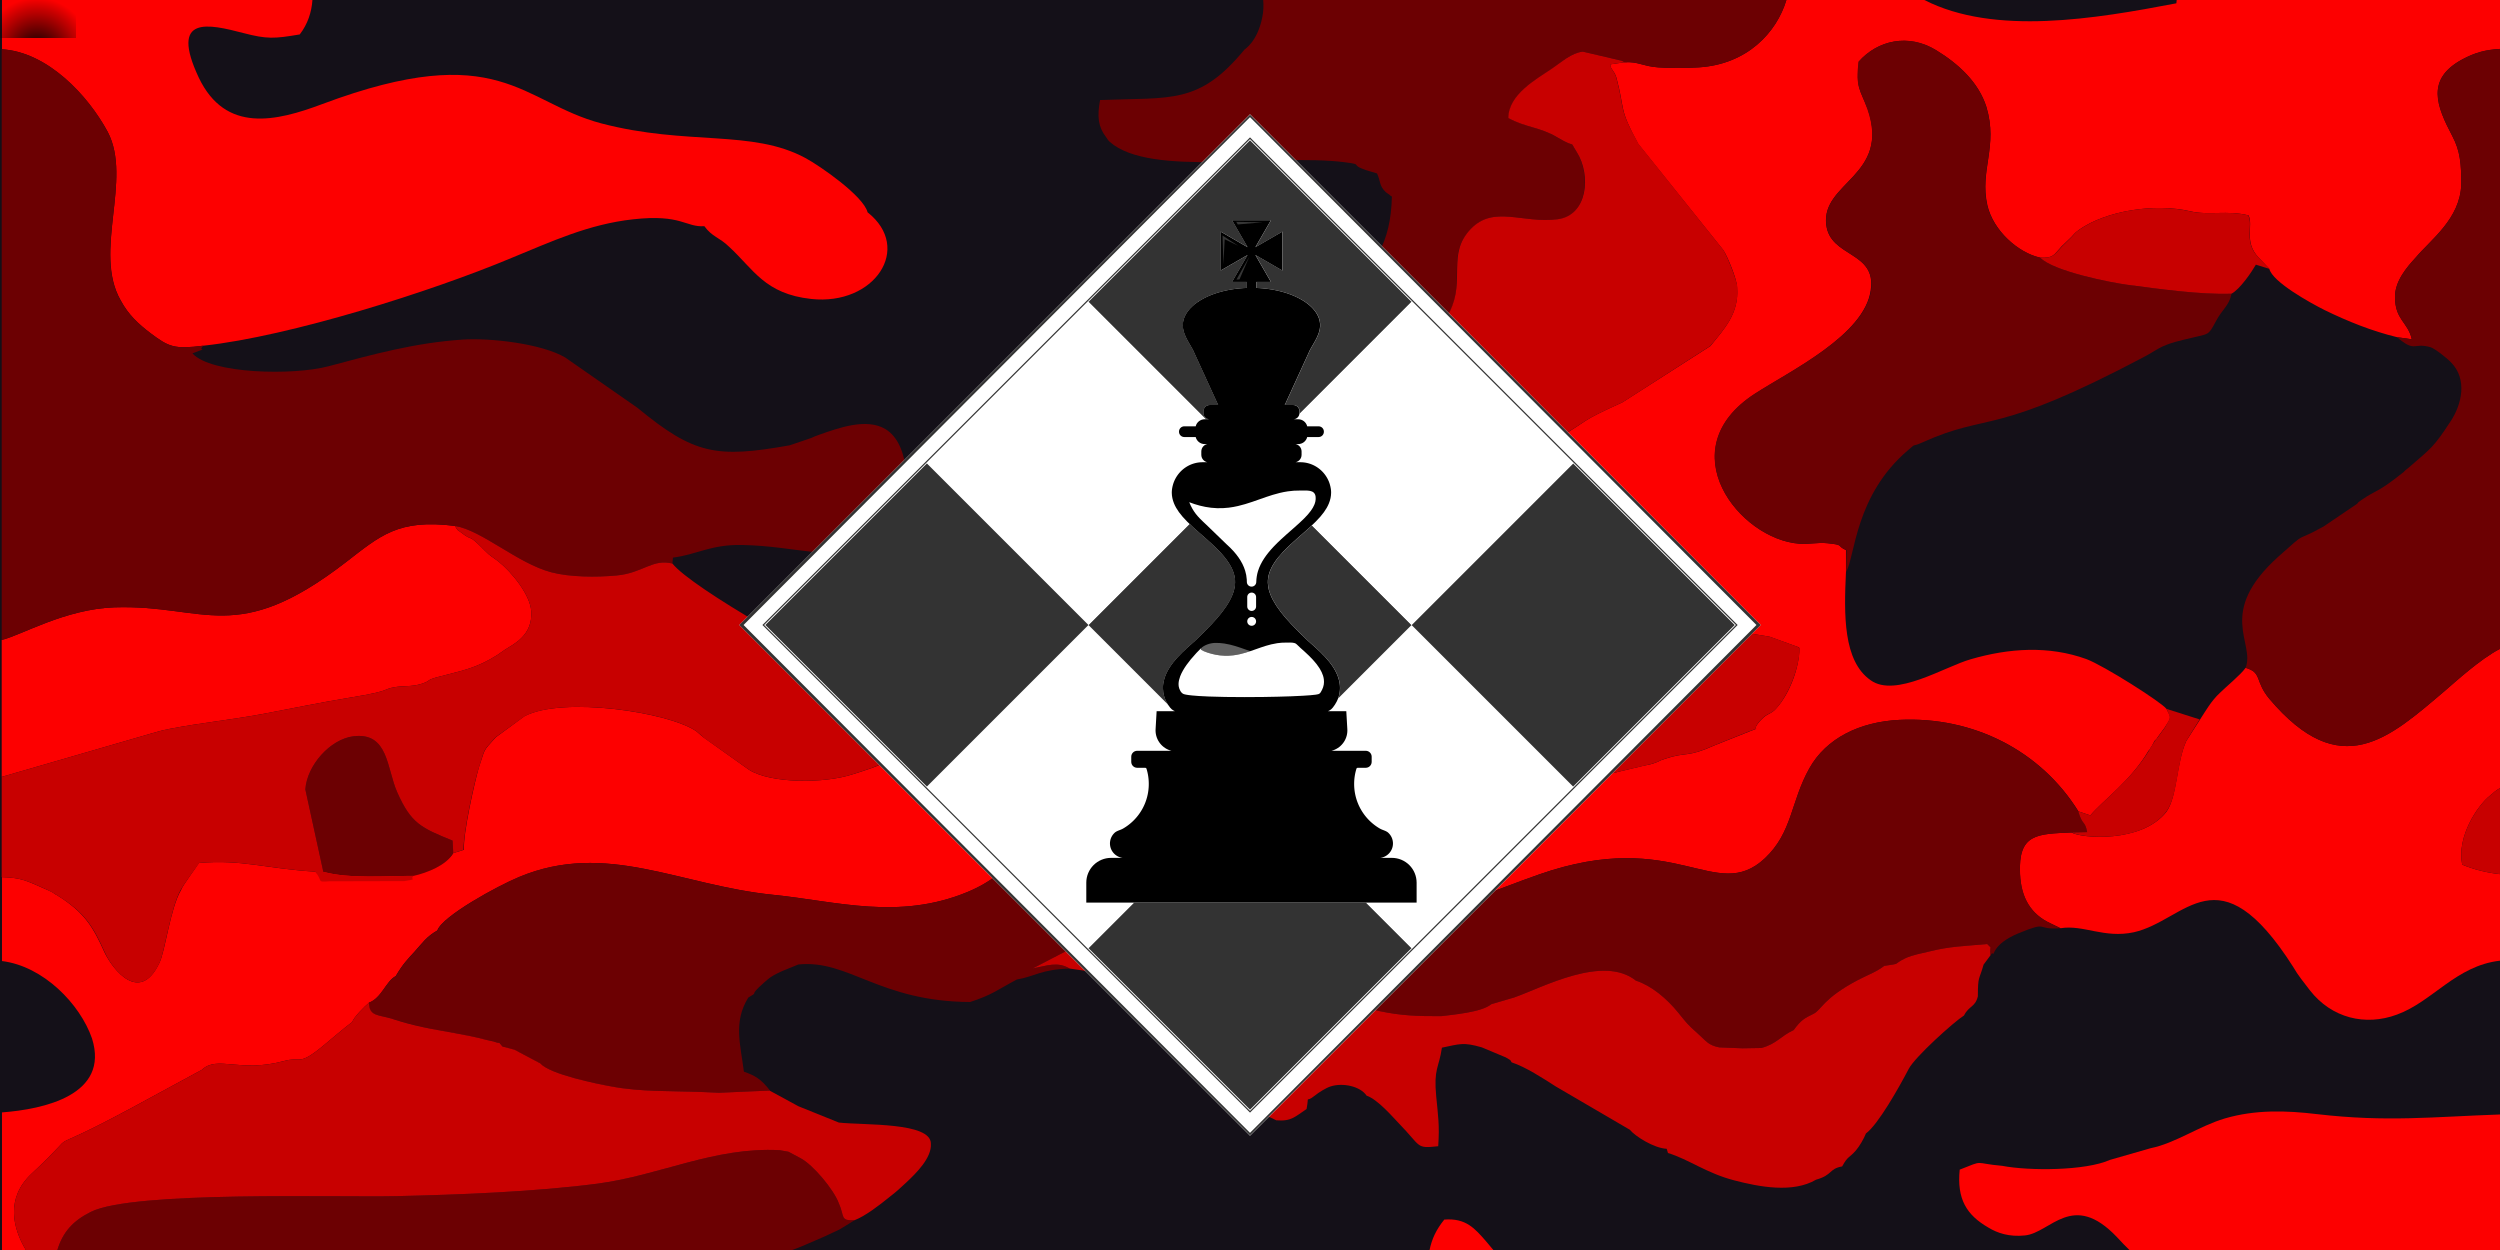 <?xml version="1.0" encoding="UTF-8"?>
<!DOCTYPE svg PUBLIC "-//W3C//DTD SVG 1.1//EN" "http://www.w3.org/Graphics/SVG/1.1/DTD/svg11.dtd">
<!-- Creator: CorelDRAW 2021 (64-Bit) -->
<svg xmlns="http://www.w3.org/2000/svg" xml:space="preserve" width="1283.35mm" height="641.674mm" version="1.1" shape-rendering="geometricPrecision" text-rendering="geometricPrecision" image-rendering="optimizeQuality" fill-rule="evenodd" clip-rule="evenodd"
viewBox="0 0 99005.55 49502.82"
 xmlns:xlink="http://www.w3.org/1999/xlink"
 xmlns:xodm="http://www.corel.com/coreldraw/odm/2003">
 <defs>
   <mask id="id0">
     <radialGradient id="id1" gradientUnits="userSpaceOnUse" cx="1461.11" cy="2045.53" r="2126.08" fx="1461.11" fy="2045.53">
      <stop offset="0" stop-opacity="1" stop-color="white"/>
      <stop offset="1" stop-opacity="0" stop-color="white"/>
     </radialGradient>
    <rect fill="url(#id1)" x="-7.7" y="-7.71" width="99020.95" height="49518.25"/>
   </mask>
     <mask id="id2">
       <linearGradient id="id3" gradientUnits="userSpaceOnUse" x1="47122.1" y1="12828.9" x2="51960.86" y2="12725.84">
        <stop offset="0" stop-opacity="1" stop-color="white"/>
        <stop offset="1" stop-opacity="0" stop-color="white"/>
       </linearGradient>
      <rect fill="url(#id3)" x="47112.98" y="11637.35" width="4315.3" height="3961.19"/>
     </mask>
     <mask id="id4">
       <linearGradient id="id5" gradientUnits="userSpaceOnUse" x1="43371.74" y1="33163.85" x2="49616.73" y2="33165.72">
        <stop offset="0" stop-opacity="1" stop-color="white"/>
        <stop offset="1" stop-opacity="0" stop-color="white"/>
       </linearGradient>
      <rect fill="url(#id5)" x="44454.2" y="31111.28" width="1530.15" height="2632.21"/>
     </mask>
     <mask id="id6">
       <linearGradient id="id7" gradientUnits="userSpaceOnUse" x1="43117.7" y1="34536.2" x2="49611.83" y2="34485.72">
        <stop offset="0" stop-opacity="1" stop-color="white"/>
        <stop offset="1" stop-opacity="0" stop-color="white"/>
       </linearGradient>
      <rect fill="url(#id7)" x="43260.37" y="34206.9" width="11657.37" height="1384.05"/>
     </mask>
     <mask id="id8">
       <linearGradient id="id9" gradientUnits="userSpaceOnUse" x1="45984.29" y1="28889.86" x2="49693.73" y2="28921.42">
        <stop offset="0" stop-opacity="1" stop-color="white"/>
        <stop offset="1" stop-opacity="0" stop-color="white"/>
       </linearGradient>
      <rect fill="url(#id9)" x="45971.63" y="28277.24" width="7124.19" height="1320.68"/>
     </mask>
     <mask id="id10">
       <linearGradient id="id11" gradientUnits="userSpaceOnUse" x1="45028.52" y1="30064.85" x2="49668.15" y2="29955.7">
        <stop offset="0" stop-opacity="1" stop-color="white"/>
        <stop offset="1" stop-opacity="0" stop-color="white"/>
       </linearGradient>
      <rect fill="url(#id11)" x="45020.8" y="29891.1" width="8987.43" height="347.6"/>
     </mask>
     <mask id="id12">
       <linearGradient id="id13" gradientUnits="userSpaceOnUse" x1="47778.13" y1="16327.8" x2="49625.2" y2="16315.88">
        <stop offset="0" stop-opacity="1" stop-color="white"/>
        <stop offset="1" stop-opacity="0" stop-color="white"/>
       </linearGradient>
      <rect fill="url(#id13)" x="47770.45" y="16163.02" width="3585.01" height="289.36"/>
     </mask>
     <mask id="id14">
       <linearGradient id="id15" gradientUnits="userSpaceOnUse" x1="44051.67" y1="17944.88" x2="49618.34" y2="17948.39">
        <stop offset="0" stop-opacity="1" stop-color="white"/>
        <stop offset="1" stop-opacity="0" stop-color="white"/>
       </linearGradient>
      <rect fill="url(#id15)" x="47735.88" y="17809.83" width="3696.09" height="287.33"/>
     </mask>
     <mask id="id16">
       <linearGradient id="id17" gradientUnits="userSpaceOnUse" x1="46838.38" y1="17083.84" x2="49593.36" y2="17102.31">
        <stop offset="0" stop-opacity="1" stop-color="white"/>
        <stop offset="1" stop-opacity="0" stop-color="white"/>
       </linearGradient>
      <rect fill="url(#id17)" x="46830.55" y="16877.81" width="4830.05" height="449.17"/>
     </mask>
 </defs>
 <g id="Слой_x0020_1">
  <g id="_2210262462512">
   <polygon fill="#141018" points="-0,49502.81 -0,0.03 99005.55,0.03 99005.55,49502.81 "/>
   <g>
    <path fill="#FD0000" d="M64328.01 2466.8l-548.46 80.74c-39.18,152.38 156.69,252.6 235.05,529.55 352.6,1308.69 78.37,1184.88 861.89,2623.75l3369.2 4203c156.69,222.1 548.46,1160.81 548.46,1483.59 78.37,1034.69 -509.29,1631.34 -1057.78,2317.16l-3486.71 2229.59c-1762.95,797.03 -1214.48,637.14 -2624.83,1468.36 -313.41,174.44 -509.29,149.45 -940.24,160.51 -901.07,23.03 -901.07,-110.79 -1684.59,-248.66 -744.37,-126.22 -1096.94,-193.69 -1919.67,-140.74 -274.23,62.8 -39.17,47.69 -430.92,345.41 -587.65,431.8 -1018.6,1569.06 -1723.77,2168.91 -587.65,530.13 -901.06,1476.32 -1527.89,1938.66 -274.23,206.84 0,-24.89 -195.91,151.54l-509.29 393.47c-744.34,241.88 -1214.48,-150.03 -1802.12,-480.71l-313.41 -178.49c-39.18,-15.75 -39.18,-36.64 -78.37,-52.85 -979.39,-615.35 -1292.8,-1246.45 -2154.69,-1961.69l-1175.3 -1295.93c-195.9,-180.31 -195.9,-175.98 -352.59,-381.7l-235.06 -310.16c-313.41,-549.8 -509.32,-594.47 -1057.78,-927.94 -587.65,-377.69 -1292.81,-1330.82 -2233.05,-946.93l-430.95 527.56c-352.6,476.69 -979.4,910.88 -274.24,1774.82 587.65,698.07 2468.14,866.48 3290.85,2065.43 352.59,531.21 666,895.22 705.19,1685.62 78.33,1077.26 -117.54,1878.86 391.75,2667.11l705.19 885.83c39.18,29.98 78.37,126.51 117.55,154.82 235.05,311.59 -78.37,21.5 156.68,185.11 78.37,28.9 470.11,143.35 587.65,174.17 1096.94,341.74 666.01,383.92 2389.78,734.98 1332.02,260.2 3760.94,40.45 4857.91,-858.23 744.34,-577.63 1684.58,-1063.24 2389.78,-1707.22l2468.1 -2137.47c156.72,-134.24 39.18,-32.85 195.91,-182.24l117.51 -116.37c470.14,-377.09 1880.49,-911.5 2664.01,-640.01 313.41,116.69 744.37,425.67 901.06,587.22 861.89,783.23 744.38,1593.89 1488.72,2136.49 2115.54,1565.38 1527.89,1188.6 4074.39,1643.51l1096.94 398.89c39.18,11.33 78.37,35.04 78.37,55.92 0,757.98 -391.78,1796.58 -901.07,2361.66 -235.08,279.03 -352.6,186.12 -626.83,481.45 -470.14,505.89 117.51,228.79 -470.14,459.21l-1371.17 546.81c-1096.94,496.3 -1096.94,240.04 -1958.82,532.48 -313.41,104.17 -156.72,73.04 -352.59,143.45 -195.91,76.21 -235.06,74.87 -509.32,132.61 -587.65,141.62 -1214.45,287.97 -1762.95,430.11 -626.83,157.7 -1214.48,141.22 -1841.27,264.57 -587.65,117.15 -1332.02,386.85 -1841.31,447.63 -901.06,27.34 -2350.59,305.3 -3212.47,475.52 -1175.3,227.55 -1958.85,340.07 -3134.15,612.09 -1645.41,384.54 -4270.23,1011.69 -4897.06,2390.46 -235.09,792.19 0,1283.96 470.11,1823.23 117.54,144 156.72,200.67 274.23,326.34l509.29 495.09c352.59,315.24 -39.15,152.52 430.95,333.64l156.69 134.31c548.5,393.8 391.78,154.38 626.83,515.19l1371.2 974.44c705.16,269.27 509.29,74.05 665.98,-170.95 -509.29,-614.33 195.91,-1163.36 666.01,-1393.55 666.01,-878.16 6189.9,-2936.74 7404.38,-3360.23 5406.38,-1891.06 6973.46,1182.18 8932.27,-630.94 1096.97,-1038.4 1018.61,-2227.54 1762.95,-3565.92 666.01,-1196.47 1998.03,-1843.33 3565.07,-1920.97 2938.25,-144.88 5602.26,1227.85 7090.97,3622.2l470.14 161.13c548.47,-639.62 1606.23,-1367.62 2311.42,-2571 39.17,-23.78 39.17,-57 78.36,-80.97 0,-23.88 0,-57.13 39.18,-80.81l117.51 -224.16c39.18,-20.88 39.18,-48.35 78.37,-68.93 0,-20.84 39.17,-48.09 39.17,-68.9l274.24 -371.55c274.23,-428.84 274.23,-375.96 78.36,-752.24 -195.91,-262.13 -2468.13,-1709.67 -3173.33,-1973.5 -1488.71,-537.05 -3055.75,-436.24 -4583.65,8.94 -1018.6,288.88 -2977.42,1536.54 -3956.84,830.53 -1096.94,-761.95 -1057.76,-2609.56 -979.43,-4284.95l0 -868.27c-391.75,-175.25 -39.15,-205.59 -744.34,-273.78 -391.78,-39.51 -705.19,49.85 -1096.94,20.29 -2389.78,-176.43 -5171.33,-3730.41 -1762.95,-5936.51 1371.17,-891.44 4348.59,-2323.29 4583.65,-4110.12 235.05,-1545.61 -1606.23,-1279.11 -1762.95,-2589.86 -195.87,-1686.44 2546.46,-1928.03 1645.4,-4579.24 -313.38,-792.04 -470.11,-828.21 -352.56,-1874.75 744.34,-850.43 1958.81,-1124.41 3055.75,-456.41 901.06,545.47 1684.61,1274.73 1998.04,2245.13 470.1,1565.31 -274.24,2517.1 39.17,3897.73 235.06,1005.13 1214.45,1881.17 2076.36,2072.15 548.47,31.42 548.47,-109.71 861.89,-444.79l391.74 -376.44c156.72,-172.41 117.54,-141.85 313.41,-290.45 1057.78,-737.46 2977.42,-1052.47 4387.77,-723.49 744.37,176.69 1449.56,-48.64 2311.45,163.25 195.87,412.36 -195.91,1042.46 391.74,1666.18l430.95 452.46c117.55,511.57 1606.26,1341.51 2193.9,1634.28 901.07,441.49 1880.46,833.33 2859.88,1069.79l587.65 84.56c-156.72,-692.43 -666,-761.86 -666,-1682.07 0,-629.77 470.14,-1175.3 822.7,-1557.65 587.65,-702.78 1762.95,-1531.84 1802.13,-2900.99 0,-794.68 -39.18,-1312.13 -352.57,-1904.37 -626.83,-1190.28 -1057.78,-2253.83 391.75,-3038.53 510.52,-274.04 917.15,-380.42 1494.94,-415.88l0 -1936.93 -12803.98 0c-4.64,43.42 -9.03,86.87 -13.01,130.49 -3213.17,614.37 -7196.18,1291.07 -9979.13,-130.49l-5464.13 0c-384.34,1278.94 -1546.39,2550.35 -3479.04,2668.28 -470.11,29.26 -1136.12,37.42 -1606.26,-0.72 -626.8,-48.05 -783.52,-238.41 -1331.99,-200.8z"/>
    <path fill="#FD0000" d="M17942.88 33787.34c-274.23,474.12 -979.43,417.35 -1527.89,541.45 -156.69,162.11 -117.52,75.72 -705.16,168.4l-2233.09 -466.84c-548.46,33.08 -666.01,891.83 -979.43,490.63 -1998,-122.11 -2899.06,-494.54 -4622.82,-345.81 -195.87,308.49 -626.83,866.65 -705.19,1073.18 -430.92,726.04 -626.83,2445.89 -861.88,2893.2 -783.52,1634.67 -1841.31,237.92 -2154.69,-395.66 -470.15,-1037.01 -783.56,-1602.73 -1919.67,-2310.47 -39.18,-16.12 -78.37,-35.17 -78.37,-50.79 -39.18,-15.76 -78.33,-34.52 -78.33,-49.59l-195.91 -90.46c-861.89,-379.09 -1018.57,-481.14 -1802.13,-507.79l0 3323.33c1645.44,203.44 3094.97,1706.87 3565.08,3065.55 705.19,2245.22 -1919.64,2803.08 -3565.08,2928.07l0 5449.08 945.34 0c-517.54,-860.51 -812.98,-2053.72 229.97,-3024.63 2272.27,-2122.4 -78.33,-433.47 3956.85,-2601.51l2781.55 -1509.14c626.8,-587.06 1488.72,132.09 3251.66,-348.29 705.16,-194.21 548.46,226.67 1567.03,-613.75 391.78,-323.24 744.38,-635.54 1136.15,-931.8 78.33,-207.19 470.11,-595.99 665.98,-765.28 509.32,-182.27 666.01,-850.56 1057.78,-1054 274.24,-467.65 470.11,-670.48 744.35,-967.87 313.41,-346.11 470.14,-594.44 901.06,-838.5 195.91,-566.93 2389.78,-1766.37 3251.66,-2118.77 3447.56,-1438.25 6346.63,332.37 10068.39,707.8 2507.32,255.7 4936.28,1016.16 7678.65,-110.07 3878.45,-1621.49 1136.11,-4807.81 548.46,-5027.2 -548.46,-208.23 -235.08,-604.71 -1292.84,-725.48 -1253.66,-142.07 -2037.18,472.98 -3055.78,844.63 -195.87,73.07 -548.47,181.42 -744.34,243.67 -1136.12,373.5 -3251.66,370.21 -4113.54,-181.78l-1802.13 -1283.25c-39.18,-17.61 -39.18,-46.94 -78.36,-64.3l-195.87 -170.88c-1096.97,-765.09 -5328.02,-1394.72 -6816.73,-596.23l-1136.15 836.34c-548.46,606.86 -391.74,410.73 -665.97,1195.07 -156.73,542.14 -626.83,2599.31 -587.65,3255.41l-430.95 134.34z"/>
    <path fill="#FD0000" d="M85169.98 45471.38l-1606.26 461.65c-979.43,439.02 -3212.47,440.58 -4270.23,237.02 -1175.3,-101.95 -666.01,-251.17 -1684.62,150.59 -117.51,1170.37 274.23,1796.91 1136.12,2294.58 352.6,215.18 822.73,377.78 1449.56,311.13 1018.57,-105.99 1880.46,-1787.19 3643.4,68.31 191.17,208.99 353.18,374.78 492.52,508.15l14675.07 0 0 -5366.75c-2627.11,89.2 -4463.59,310.81 -7253.89,-14.65 -1214.48,-144.62 -2428.95,-183.35 -3643.43,171.87 -1018.61,302.12 -1958.85,980.76 -2938.25,1178.1z"/>
    <path fill="#FD0000" d="M88930.93 26447.39c-195.87,278.11 -744.34,721.3 -1018.57,992.8 -352.6,324.61 -587.65,755.69 -783.55,1050.65l-548.47 854.7c-391.77,853.27 -352.6,2198.92 -783.52,2800.57 -979.43,1257.28 -3408.38,1051.43 -3760.98,821.1 -1371.17,62.22 -2115.55,45.08 -2037.18,1647.1 39.18,952.47 430.95,1599.2 1214.48,1956.24l391.78 189.16c901.06,-149.12 1723.77,412.62 2899.06,159.62 2076.36,-463.23 3330.02,-3296.25 6307.44,1366.21 195.87,346.33 430.93,621.71 666.01,933.69 861.89,1102.05 2193.87,1425.52 3447.53,960.7 1417.53,-516.17 2329.43,-1933.99 4080.59,-2135.05l0 -3426.1c-546.51,-58.33 -1058.02,-195.32 -1494.94,-376.54 -235.06,-1118.37 626.83,-2362.5 1096.97,-2731.93 148.47,-131.6 262.46,-227.29 397.97,-298.22l0 -5517.5c-774.49,396.35 -1774.53,1314.31 -2200.11,1678.33 -2193.9,1861.53 -4113.57,3639.59 -6934.27,301.96 -587.65,-705.61 -274.23,-1037.07 -940.24,-1227.49z"/>
    <path fill="#FD0000" d="M67.22 25343.69l0 5422.75 5878.29 -1705.74c275.46,-76.97 443.41,-132.78 768.27,-195.49 1228.63,-237.15 2479.73,-364.3 3665.43,-586.03 1119.72,-209.4 2319.4,-462.99 3536.56,-661.06 1591.73,-258.97 1224.65,-318.44 1700.03,-401.93 360.61,-63.34 675.46,-14.54 1038.53,-124.01 451.34,-136.06 173.56,-143 671.34,-277.43 932.36,-251.8 1502.68,-324.12 2375.67,-878.91l293.87 -204.72c350.31,-226.34 1107.15,-563.28 1043.2,-1526.3 -44.12,-664.3 -784.22,-1555.64 -1290.1,-1961.55 -237.12,-190.28 -299.51,-185.25 -538.71,-428.7 -727.61,-740.39 -455.24,-340.81 -925,-708.87 -251.16,-196.79 -94.15,-23.91 -271.72,-278.34 -2244.3,-285.28 -2958.91,392.04 -4326.1,1445.95 -4347.05,3350.99 -5556.84,1660.28 -9152.27,1779.02 -1955.84,64.61 -3698.5,1110.35 -4467.3,1291.38z"/>
    <path fill="#FD0000" d="M27893.76 8957.2c313.41,430.76 587.65,432.84 979.4,814.83 979.42,899.04 1410.38,1864.6 3251.66,2067.29 2507.32,273.75 4035.21,-2012.71 2233.09,-3431.51 -156.72,-639.94 -1880.49,-1838.44 -2468.14,-2153.45 -2115.54,-1138.59 -4662.01,-476.37 -8070.38,-1366.08 -3173.3,-834.12 -4035.18,-3393.97 -11047.79,-770.38 -1841.31,692.4 -3839.34,1165.41 -4897.09,-1037.89 -1175.3,-2501.71 391.77,-2127.29 1762.95,-1771.43 940.24,244.09 1214.48,226.47 2233.09,54.97 316.18,-410.6 470.2,-882.56 502.37,-1363.53l-12294.56 0 0 1951.57c1802.13,105.67 3408.39,1832.83 4191.91,3276.59 979.43,1881.82 -587.65,4744.48 509.28,6664.73 313.41,590.03 705.19,935.32 1175.3,1299.63 744.37,551.99 940.24,643.63 2115.55,496.27 3408.38,-370.53 9010.63,-2141.51 12183.93,-3472.59 1567.07,-642.52 3055.79,-1339.2 4818.74,-1531.25 1919.67,-213.88 2076.35,322.77 2820.73,272.21z"/>
    <path fill="#FD0000" d="M59139.33 49502.81c-112.72,-138.19 -218.49,-261.51 -296.06,-353.35 -430.92,-489.78 -783.52,-918.52 -1645.4,-851.83 -325.84,403.13 -492.85,766.03 -583.67,1205.18l2525.14 0z"/>
   </g>
   <g>
    <path fill="#6C0002" d="M31372.54 49502.81c176.76,-62.41 349.5,-130.43 517.21,-204.72l783.56 -339.25c195.87,-88.12 391.74,-188.6 587.65,-276.69l587.65 -361.5c-587.65,33.31 -391.77,-133.69 -626.83,-663.07 -195.91,-537.31 -1018.61,-1532.46 -1527.89,-1796.03l-470.14 -250.12 -352.57 -61.92c-2585.68,-135.36 -4740.37,1001.61 -7208.51,1325.82 -2468.14,323.24 -5484.75,437.77 -7952.85,494.41 -2389.78,54.64 -10420.99,-213.75 -12105.6,620.18 -725.35,359.09 -1119.05,811.48 -1332.8,1512.89l29101.12 0z"/>
    <path fill="#6C0002" d="M67.22 25343.69c768.8,-181.02 2511.45,-1226.77 4467.3,-1291.38 3595.43,-118.74 4805.22,1571.97 9152.27,-1779.02 1367.19,-1053.91 2081.79,-1731.23 4326.1,-1445.95 1069.37,170.95 2475.08,1479.12 3816,1835.53 737.96,196.19 1788.14,202.25 2591.83,127.5 1038.49,-96.59 1419.33,-672.54 2208.27,-472.78l20.81 -235.25c944.26,-116.23 1497.08,-524.29 2730.85,-499.78 1117.5,22.18 1910.14,181.44 2979.3,294.51 1344.68,142.18 1983.59,603.21 2711.55,-606.34 75.56,-125.6 20.03,-45.07 136.83,-218.62 996.97,-1481.63 808.52,-3479.06 -136.09,-4054.13 -751.2,-457.32 -1858.14,-50.92 -2609.13,211.8 -159.36,55.78 -218.52,80.7 -344.12,138.55l-847 287.5c-2897.75,515.49 -3778.6,368.77 -6032.13,-1487.89l-2854.12 -1988.49c-938.7,-553.88 -2977.69,-783.6 -4063.35,-710.88 -1904.37,127.57 -3558.1,588.77 -5312.09,1056.16 -1400.21,373.13 -4661.91,306.44 -5390.47,-510.01 779.44,-301.87 145.91,-16.33 436.3,-305.92 -1165.84,147.36 -1366.05,55.74 -2096.27,-496.27 -481.87,-364.29 -854.44,-709.58 -1190.71,-1299.61 -1094.37,-1920.25 487.53,-4782.93 -504.58,-6664.72 -761.13,-1443.77 -2373.14,-3170.92 -4197.37,-3276.59l0 23392.08z"/>
    <path fill="#6C0002" d="M50025.56 0.03c20,224.55 10.41,458.75 -36.21,684.8 -195.87,982.98 -705.16,1269.87 -705.16,1279.08 -1802.12,2189.5 -2899.1,1884.4 -5719.8,1998.19 -117.54,650.64 -78.36,1055.96 235.06,1463.1 156.72,213.03 0,38.66 156.72,198.81 1606.23,1409.28 6503.32,446.58 9284.84,799.28 940.24,118.39 -78.33,64.92 1292.84,445.37 156.69,350.15 78.36,486.09 352.59,746.04l156.69 112.02c0,13.08 39.18,34.09 78.37,57.13 -39.18,1864.5 -705.19,2818.68 -1998,3982.62 -2233.09,2013.96 -6973.46,370.9 -8305.45,1669.78 1998,-335.37 1998,1237.74 6816.73,1299.75 1527.89,20.13 2899.07,-87.82 4035.18,-820.16 705.19,-458.75 1214.48,-489.29 1762.95,-1577.19 587.65,-1267.36 -156.69,-2272.92 822.7,-3268.39 901.06,-956.17 2037.21,-208.83 3447.56,-387.77 1175.3,-154.05 1292.81,-1752.67 744.34,-2655.65 -352.59,-565.2 78.37,-79.34 -783.52,-589.44 -666,-409.01 -1214.48,-378.24 -1919.67,-761.63 0,-931.07 1096.97,-1538.49 1723.8,-1956.18 391.74,-268.65 744.34,-618.08 1214.45,-675.27l1567.07 364.53c0,12.17 39.18,36.31 78.36,57.94 548.47,-37.62 705.19,152.74 1331.99,200.8 470.14,38.13 1136.15,29.98 1606.26,0.72 1932.65,-117.93 3094.7,-1389.34 3479.04,-2668.28l-20719.74 0z"/>
    <path fill="#6C0002" d="M73111.95 22654.74c359.47,-654.4 353.59,-3041.06 2448.24,-4824.62 387.01,-329.55 69.96,-82.92 583.28,-314.51 2687.89,-1212.72 2725.39,-174.47 8847.3,-3424.37l472.78 -276.9c414.96,-243.87 967.75,-344.12 1342.32,-437.85 652.22,-163.17 644.02,-71.58 938.38,-635.42 267.95,-513.25 532.33,-619.3 629.82,-1110.5 -1233.91,48.69 -2947.44,-198.17 -4104.69,-349.23 -661.02,-86.27 -2947.08,-533.59 -3476.83,-1080.25 -856.38,-190.98 -1868.92,-1067.01 -2096.77,-2072.15 -313.03,-1380.63 446.52,-2332.43 -35.88,-3897.75 -299.05,-970.39 -1096.58,-1699.66 -1983.28,-2245.11 -1085.88,-667.99 -2317.61,-394.02 -3076.77,456.41 -122.28,1046.52 71.09,1082.72 350.46,1874.76 935.11,2651.2 -1829.55,2892.78 -1623,4579.23 160.53,1310.74 1977.15,1044.26 1771.27,2589.86 -238,1786.83 -3243.18,3218.67 -4614.8,4110.11 -3394.44,2206.1 -618.55,5760.08 1778.56,5936.53 401.27,29.55 716.97,-59.82 1110.42,-20.31 679.34,68.2 342.78,98.52 749.62,273.8l-10.45 868.27z"/>
    <path fill="#6C0002" d="M94924.96 13351.88c744.34,634.04 626.83,196.4 1331.99,399.12 156.72,42.97 705.19,472.26 822.73,616.13 626.83,642 430.92,1629.78 -39.18,2331.84 -666.01,1015.83 -744.38,1034.89 -1645.44,1815.63 -78.33,67.24 -156.69,114.38 -195.87,171.93 -1057.75,848.73 -1096.93,710.7 -1645.4,1092.21 -39.18,20.48 -117.54,86.71 -156.72,108.76 0,15.57 -39.18,40.72 -39.18,56.41l-1331.99 902.17c-1253.66,700.33 -548.47,86.52 -1802.13,1201.17 -2468.13,2228.49 -901.06,3404.73 -1292.84,4400.14 666.01,190.42 352.6,521.88 940.24,1227.49 2820.7,3337.63 4740.37,1559.57 6934.27,-301.96 425.58,-364.01 1425.62,-1281.98 2200.11,-1678.33l0 -23757.63c-577.8,35.46 -984.42,141.84 -1494.94,415.88 -1449.53,784.7 -1018.58,1848.26 -391.75,3038.53 313.38,592.24 352.57,1109.69 352.57,1904.37 -39.18,1369.15 -1214.48,2198.21 -1802.13,2900.99 -352.56,382.34 -822.7,927.88 -822.7,1557.65 0,920.21 509.28,989.63 666,1682.07l-587.65 -84.56z"/>
    <path fill="#6C0002" d="M16377.07 34687.69c546.87,-124.08 1307.85,-426.23 1572.78,-900.35l-26.23 -495.95c-1240.07,-507.19 -1641.2,-670.96 -2193.28,-1918.74 -420.22,-949.76 -341.62,-2386.48 -1737.22,-2213.1 -913.14,113.45 -1835.64,1146.45 -1901.1,2102.61l712.61 3265.4c1016.27,282.6 2499.44,157.46 3572.44,160.14z"/>
    <path fill="#6C0002" d="M69005.04 41515.83l747.71 -12.71c613.84,-164.75 757.72,-470.11 1280.74,-709.78 290.98,-399.33 427.53,-468.21 787.53,-644.69 317.08,-155.42 372.25,-606.55 1750.92,-1333.66 372.46,-196.45 737.71,-322.86 1046.02,-562.08 733.74,-109.44 296.34,-41.3 837.86,-302.68 273.59,-132.04 691.76,-204.19 933.46,-265.25 839.29,-212.01 1411.93,-213.56 2307.75,-298.83 222.11,239.96 89.08,-11.59 127.11,452.32 28.34,-27.6 66.16,-110.91 80.21,-87.47 90.95,151.8 -50.7,-345.35 1042.79,-795.21 1227.57,-505 644.43,-115.7 1644.44,-196.09l-381.91 -189.16c-767.25,-357.01 -1165.17,-1003.77 -1211.05,-1956.24 -77.18,-1602.01 662.36,-1584.89 2052.29,-1647.08l604.94 -12.88c-83.38,-470.92 -185.42,-240.77 -352.15,-823.21 -1493.84,-2394.34 -4155.11,-3767.09 -7090.93,-3622.19 -1573.38,77.64 -2885.92,724.5 -3560.18,1920.95 -754.3,1338.38 -657.29,2527.54 -1770.67,3565.92 -1944.02,1813.14 -3503.92,-1260.11 -8921.46,630.96 -1213.17,423.49 -6748.1,2482.08 -7401.6,3360.22 -462.04,230.21 -1173.67,779.22 -687.43,1393.56 487.11,156.94 1044.19,508.73 1740.5,658 880.81,188.84 1550.46,208.13 2470.6,203.52 442.5,-58.84 1593.35,-150.74 1975.46,-473.13l909.93 -267.82c1138.31,-401.16 3520.22,-1701.97 4817.36,-665.63 606.49,193.7 1222.26,704.65 1690.01,1284.58 294.75,365.46 363.63,462.32 724.82,778.77 366.51,321.09 433.1,492.82 887.08,580.29l917.86 36.72z"/>
    <path fill="#6C0002" d="M17332.84 36848.04c-438.91,244.05 -588.59,492.4 -903.98,838.49 -271.06,297.4 -484.09,500.22 -749.86,967.89 -396.93,203.45 -574.12,871.72 -1074.26,1054.01 -8.62,561.56 391.9,468.21 957.5,646.94 439.4,138.84 713.31,212.78 1174.26,317.5 719.09,163.38 1756.73,298.49 2483.14,504.05 50.11,13.59 327.39,65.81 335.36,68.84 354.51,133.24 124.89,-61.86 351.48,200.46l454.3 123.7 1018.35 539.85c404.68,440.32 2286.05,818.74 2813.38,916.21 1205.81,222.84 2389.79,170.88 3655.86,222.57l641.02 27.6 1265.25 -55.38 741.3 -30.18c-374.15,-480.74 -614.08,-599.79 -1035.81,-750 -137.39,-1087.05 -424.85,-1968.59 172.68,-2933.56 435,-260 56.52,-47.15 406.55,-393.28 101.34,-100.21 371.97,-341.37 459.37,-401.48 330.43,-227.26 741.34,-352.96 1114.4,-516.59 1993.24,-207.01 3202.3,1468.67 6807.58,1485.64 891.76,-292.43 1072.25,-479.93 1847.43,-891.23 695.49,-111.69 957.71,-403.74 2096.1,-432.75 -490.25,-287.57 -882.08,-116.61 -1465.85,-5.32l4356.91 -2260.6c427.43,-216.09 619.93,-179.75 1046.17,-347.43l2062.54 -794.72c633.56,-1378.77 3255.64,-2005.96 4913.73,-2390.46 1173.17,-272.04 1964.48,-384.54 3117.54,-612.12 862.47,-170.21 2333.17,-448.17 3216.87,-475.49 264.4,-309.33 2587.33,-1076.65 4141.73,-4361.77 260.78,-551.09 825.43,-1237.11 606.62,-2140.07 -319.75,-1319.83 -2778.28,-1015.04 -4280.78,-174.02 -1333.94,746.73 -1360.17,1511.91 -3503.38,2245.85 -3935.36,1347.68 -8565.26,-598.49 -9800.3,-637.68 -1571.37,-49.9 -2928.24,901.83 -4199.3,1532.74 -563.91,279.93 -1313.28,610.99 -1872.86,979.02 -232.64,153.07 -562.6,337.71 -882.15,495.84l-1001.87 483.49 61.09 405.17c555.56,219.4 3329.93,3405.71 -578.17,5027.23 -2714.48,1126.23 -5161.34,365.77 -7685.47,110.06 -3706.45,-375.46 -6619.79,-2146.06 -10067.09,-707.82 -844.57,352.4 -3032.15,1551.84 -3217.36,2118.77z"/>
   </g>
   <g>
    <path fill="#C80000" d="M44800 13436.24c-1111.91,56.9 -8204.31,3105.71 -5558.18,5613.81 771.63,731.34 904.3,598.42 2302.4,806.58 2496.9,371.84 3466.02,4252.61 1940.71,5757.69 -2841.87,2804.08 -5912.86,2423 -9292.94,1199.5 -1570.67,-568.52 -6787.33,-3519.86 -7563.01,-4496.23 -788.94,-199.75 -1169.79,376.2 -2208.27,472.78 -803.69,74.75 -1853.87,68.69 -2591.83,-127.5 -1340.92,-356.42 -2746.63,-1664.59 -3816,-1835.53 177.58,254.44 20.57,81.55 271.72,278.34 469.76,368.07 197.39,-31.51 925,708.87 239.19,243.45 301.59,238.42 538.71,428.7 505.88,405.91 1245.98,1297.25 1290.1,1961.55 63.95,963.03 -692.89,1299.96 -1043.2,1526.3l-293.87 204.72c-873,554.79 -1443.32,627.11 -2375.67,878.91 -497.78,134.44 -220,141.37 -671.34,277.43 -363.07,109.47 -677.92,60.67 -1038.53,124.01 -475.38,83.49 -108.31,142.96 -1700.03,401.93 -1217.15,198.07 -2416.83,451.66 -3536.56,661.06 -1185.7,221.73 -2436.8,348.88 -3665.43,586.03 -324.86,62.71 -492.81,118.52 -768.27,195.49l-5878.29 1705.74 0 3970.32c790.56,26.66 960.6,128.7 1816.31,507.78l174.86 90.49c27.85,15.07 57.39,33.81 84.61,49.58 27.05,15.63 56.83,34.68 83.21,50.77 1161.55,707.75 1467.71,1273.49 1937.61,2310.5 287.08,633.56 1371.16,2030.31 2149.23,395.63 212.89,-447.29 440,-2167.15 839.54,-2893.17 113.7,-206.55 520.14,-764.72 740.35,-1073.21 1699.4,-148.73 2606.38,223.7 4589.06,345.81 335.67,401.24 26.13,414.12 565.68,381.06l2963.88 -7.46c582.89,-92.68 193.03,-44.75 365.53,-206.87 -1073,-2.68 -2556.17,122.46 -3572.44,-160.14l-712.61 -3265.4c65.46,-956.16 987.96,-1989.16 1901.1,-2102.61 1395.6,-173.38 1317,1263.35 1737.22,2213.1 552.07,1247.78 953.2,1411.55 2193.28,1918.74l26.23 495.95 408.88 -134.33c-17.96,-656.09 427.32,-2713.27 608.45,-3255.43 262.07,-784.33 108.21,-588.2 652.92,-1195.07l1158.45 -836.34c1488.25,-798.49 5716.24,-168.84 6803.57,596.23l200.57 170.88c18.31,17.36 41.37,46.69 59.4,64.29l1813.63 1283.28c869.36,551.97 2989.58,555.28 4112.01,181.76 187.11,-62.25 543.38,-170.6 741.34,-243.66 1006.73,-371.66 1809.97,-986.69 3054.41,-844.61 1057.61,120.77 732.81,517.25 1317.47,725.45l-61.09 -405.17 1001.87 -483.49c319.54,-158.13 649.5,-342.78 882.15,-495.84 559.58,-368.03 1308.95,-699.08 1872.86,-979.02 1271.06,-630.92 2627.93,-1582.64 4199.3,-1532.74 1235.04,39.19 5864.94,1985.35 9800.3,637.68 2143.21,-733.95 2169.44,-1499.12 3503.38,-2245.85 1502.5,-841.02 3961.03,-1145.81 4280.78,174.02 218.81,902.96 -345.84,1588.98 -606.62,2140.07 -1554.41,3285.11 -3877.33,4052.43 -4141.73,4361.77 521.09,-60.78 1259.61,-330.49 1852.89,-447.64 624.68,-123.34 1222.29,-106.86 1836.02,-264.58 553.17,-142.14 1200.57,-288.48 1790.74,-430.11 240.57,-57.74 275.42,-56.4 486.41,-132.6 194.96,-70.43 42.92,-39.3 347.08,-143.45 854.19,-292.43 859.4,-36.2 1958.84,-532.5l1361.41 -546.8c605.64,-230.42 25.07,46.69 481.06,-459.19 266.23,-295.35 395.71,-202.43 638.17,-481.48 491.02,-565.07 895.11,-1603.66 906.02,-2361.66 -25.32,-20.88 -62.36,-44.58 -81.1,-55.92l-1094.61 -398.88c-2549.58,-454.89 -1973.42,-78.13 -4088.38,-1643.53 -733.03,-542.57 -638.31,-1353.24 -1468.45,-2136.48 -171.23,-161.54 -590.29,-470.52 -924.37,-587.21 -777.19,-271.48 -2174.27,262.92 -2643.1,640l-129.58 116.38c-165.14,149.4 -50.95,47.99 -191.69,182.25l-2456.52 2137.44c-702.53,644.01 -1665.6,1129.62 -2389.12,1707.26 -1125.74,898.66 -3555.22,1118.41 -4857.4,858.21 -1756.62,-351.06 -1301.3,-393.25 -2424.19,-734.97 -101.37,-30.84 -508.59,-145.28 -552.5,-174.19 -248.46,-163.59 67.36,126.48 -177.01,-185.1 -22.22,-28.31 -74.54,-124.82 -95.7,-154.82l-726.87 -885.81c-512.04,-788.27 -300.66,-1589.86 -371.72,-2667.12 -52.15,-790.43 -370.6,-1154.44 -730.98,-1685.63 -813.45,-1198.95 -2705.96,-1367.36 -3282.48,-2065.43 -713.52,-863.95 -88.41,-1298.13 263.1,-1774.83l446.9 -527.57c949.79,-383.88 1653.88,569.26 2244.09,946.93 521.16,333.49 735.46,378.14 1058.66,927.96l202.35 310.14c159.51,205.73 190.74,201.41 366.24,381.69l1190.11 1295.95c858.56,715.25 1172.96,1346.34 2141.06,1961.69 25.5,16.2 54.65,37.08 80.46,52.85l331.76 178.49c559.08,330.67 1028.98,722.58 1797.64,480.71l483.52 -393.48c191.97,-176.41 -70.67,55.31 203.31,-151.52 612.43,-462.36 938.03,-1408.52 1541.45,-1938.66 682.78,-599.86 1137.32,-1737.12 1708.35,-2168.91 393.76,-297.75 149.25,-282.64 439.16,-345.42 819.54,-52.95 1181.26,14.51 1911.62,140.74 797.29,137.85 780.88,271.69 1694.23,248.67 438.98,-11.06 630.18,13.91 927.18,-160.53 1415.64,-831.2 877.57,-671.3 2639.58,-1468.35l3472.54 -2229.58c567.26,-685.81 1138.7,-1282.47 1076.45,-2317.15 -19.4,-322.78 -416.79,-1261.51 -552.29,-1483.59l-3359.41 -4203c-808.17,-1438.87 -532.49,-1315.07 -882.96,-2623.77 -74.12,-276.94 -270.67,-377.15 -222.08,-529.54l540.11 -80.74c-28.03,-21.62 -66.76,-45.78 -88.98,-57.92l-1557.01 -364.55c-464.47,57.18 -827.47,406.62 -1225.92,675.28 -619.55,417.68 -1723.21,1025.07 -1721.52,1956.16 703.81,383.39 1254.33,352.64 1935,761.63 849.06,510.11 421.27,24.25 777.12,589.44 568.59,902.99 436.09,2501.62 -761.73,2655.67 -1391.13,178.95 -2529.47,-568.41 -3441.77,387.75 -949.83,995.49 -205.32,2001.05 -828.27,3268.42 -534.69,1087.89 -1053.13,1118.41 -1762.47,1577.18 -1132.21,732.33 -2480.32,840.29 -4035.04,820.14 -4786.35,-62 -4793.25,-1635.11 -6817.54,-1299.75z"/>
    <path fill="#C80000" d="M7992.03 42367.53l-2781.55 1509.14c-4035.18,2168.04 -1684.58,479.11 -3956.85,2601.51 -1042.94,970.91 -747.5,2164.12 -229.97,3024.63l1247.76 0c213.75,-701.41 607.45,-1153.8 1332.8,-1512.89 1684.61,-833.93 9715.82,-565.54 12105.6,-620.18 2468.1,-56.63 5484.71,-171.17 7952.85,-494.41 2468.13,-324.22 4622.82,-1461.18 7208.51,-1325.82l352.57 61.92 470.14 250.12c509.28,263.57 1331.99,1258.72 1527.89,1796.03 235.06,529.39 39.18,696.38 626.83,663.07 430.92,-168.86 979.4,-593.46 1371.17,-911.44 274.24,-210.29 430.92,-354.88 666.01,-575.22 391.74,-368.13 1018.58,-979.1 979.4,-1542.73 0,-854.84 -2624.83,-724.38 -3643.4,-834.78l-1606.26 -647.44 -1136.12 -618.45 -744.37 30.18 -1253.63 55.39 -626.83 -27.63c-1253.66,-51.68 -2468.13,0.29 -3643.44,-222.56 -548.46,-97.48 -2428.95,-475.88 -2820.73,-916.21l-1018.57 -539.85 -470.15 -123.7c-235.05,-262.33 0,-67.21 -352.56,-200.44 0,-3.03 -274.23,-55.27 -313.41,-68.84 -744.38,-205.59 -1762.95,-340.69 -2507.32,-504.07 -470.11,-104.72 -744.35,-178.65 -1175.3,-317.49 -548.46,-178.75 -940.24,-85.41 -940.24,-646.96 -195.87,169.29 -587.65,558.09 -665.98,765.28 -391.77,296.26 -744.37,608.56 -1136.15,931.8 -1018.57,840.42 -861.88,419.54 -1567.03,613.75 -1762.95,480.38 -2624.87,-238.77 -3251.66,348.29z"/>
    <path fill="#C80000" d="M74617.97 38252.9c-308.31,239.22 -673.56,365.63 -1046.02,562.08 -1378.67,727.11 -1433.84,1178.24 -1750.92,1333.66 -360,176.48 -496.55,245.36 -787.53,644.69 -523.03,239.68 -666.91,545.03 -1280.74,709.78l-747.71 12.71 -917.86 -36.72c-453.98,-87.47 -520.57,-259.2 -887.08,-580.29 -361.19,-316.45 -430.07,-413.31 -724.82,-778.77 -467.75,-579.93 -1083.52,-1090.88 -1690.01,-1284.58 -1297.15,-1036.34 -3679.05,264.47 -4817.36,665.63l-909.93 267.82c-382.11,322.39 -1532.96,414.29 -1975.46,473.13 -920.14,4.61 -1589.79,-14.68 -2470.6,-203.52 -696.31,-149.26 -1253.39,-501.06 -1740.5,-658 -158.91,245 48.27,440.21 -649.26,170.96l-1382.01 -974.44c-240.07,-360.81 -75.88,-121.37 -606.16,-515.18l-169.86 -134.33c-454.75,-181.12 -60.25,-18.38 -422.96,-333.63l-508.31 -495.1c-110.21,-125.67 -173.63,-182.33 -297.64,-326.34 -464.41,-539.27 -702.22,-1031.03 -471.23,-1823.21l-2062.54 794.72c-426.23,167.68 -618.74,131.34 -1046.17,347.43l-4356.91 2260.6c583.77,-111.3 975.6,-282.26 1465.85,5.32l575.8 85.25c848.21,236.41 1319.76,508.49 1946.63,973.56 606.9,298.97 1401.52,1195.28 1885.78,1656.23 847.36,806.48 1613.7,1613.66 2357.22,2371.83 461.13,470.18 812.43,635.67 1411.69,922.82 605.88,53.45 762.54,-158.24 1201.06,-446.27 121.23,-645.99 -85.39,-195.21 329.61,-533.2 151.9,-123.73 434.13,-301.06 620.67,-361.48 485.67,-157.32 1181.3,-6.3 1425.74,363.56 453.84,158.07 1036.69,849.75 1284.4,1103.98 902.33,925.95 653.91,997.54 1553.39,900.32 58.27,-834.44 -6.52,-1208.81 -78.56,-1963.91 -107.12,-1122.96 105.42,-1118.56 225.7,-1939.34 707.12,-143.13 830.25,-229.09 1578.6,-12.47l951.2 398.28c279.58,169.12 132.85,64.33 231.9,196.02 558.52,183.63 1232.81,625.81 1747.96,955.32l2932.68 1714.23c206.48,255.67 956.51,731.62 1458.84,753.1l50.63 166.72c842.92,260.71 1514.41,794.37 2623.95,1083.98 988.67,258.06 2322.01,514.83 3242.33,-27.46 658.7,-182.64 501.62,-431.93 1031.87,-524.61 229.33,-422.29 273.41,-322.08 543.42,-631.87 143.13,-164.27 323.41,-478.07 398.45,-673.6 480.53,-349.3 1306.94,-1815.96 1695.88,-2560.04 245.5,-469.61 1783.21,-1856.87 2188.32,-2112.54 195.24,-390.32 442.18,-320.43 548.06,-757.01 2.08,-840.84 52.11,-625.88 226.48,-1256.97l270.21 -363.31c-38.03,-463.91 95,-212.36 -127.11,-452.32 -895.82,85.28 -1468.46,86.83 -2307.75,298.83 -241.69,61.06 -659.86,133.21 -933.46,265.25 -541.51,261.37 -104.12,193.24 -837.86,302.68z"/>
    <path fill="#C80000" d="M80792.56 10201.1c529.75,546.66 2815.81,993.98 3476.83,1080.25 1157.26,151.06 2870.78,397.92 4104.69,349.23 341.69,-183.13 808.28,-876.27 963.52,-1149.47l538.38 166.73 -433.69 -452.47c-608.84,-623.73 -195.07,-1253.84 -405.43,-1666.2 -834.04,-211.87 -1558.42,13.45 -2315.88,-163.24 -1410.54,-328.98 -3306.45,-13.94 -4368.7,723.49 -214.02,148.63 -143.18,118.03 -307.75,290.46l-382.25 376.44c-321.9,335.07 -339.86,476.19 -869.72,444.79z"/>
    <path fill="#C80000" d="M82303.69 32131.13c166.73,582.43 268.77,352.29 352.15,823.21l-604.94 12.88c352.86,230.32 2780.29,436.16 3736.52,-821.12 457.57,-601.63 409.01,-1947.3 793.77,-2800.57l529.36 -854.68 -1313.06 -417.15c177.18,376.3 176.26,323.42 -72.39,752.26l-270.46 371.54c-15.95,20.81 -39.97,48.03 -55.64,68.88 -15.49,20.6 -38.94,48.06 -54.01,68.95l-146.09 224.16c-14.47,23.69 -30.5,56.93 -44.86,80.8 -14.4,23.98 -30.7,57.19 -45.28,80.99 -738.44,1203.38 -1781.52,1931.37 -2325.42,2570.99l-479.65 -161.13z"/>
    <path fill="#C80000" d="M99005.55 31212.09c-135.52,70.93 -249.51,166.61 -397.97,298.22 -470.14,369.43 -1332.02,1613.56 -1096.97,2731.93 436.93,181.22 948.43,318.21 1494.94,376.54l0 -3406.69z"/>
   </g>
  </g>
  <polygon fill="black" mask="url(#id0)" points="0.02,0 99005.53,0 99005.53,49502.82 0.02,49502.82 "/>
  <g id="_2210262460112">
   <rect fill="white" transform="matrix(21.987 -21.987 21.987 21.987 29277 24751.4)" width="919.89" height="919.89"/>
   <path fill="#333333" d="M29276.87 24751.42l20225.93 -20212.74 20225.94 20212.74 -20225.94 20212.73 -20225.93 -20212.73zm168.95 0l20056.98 -20112.25 20057.15 20112.25 -20057.15 20112.25 -20056.98 -20112.25z"/>
   <g>
    <rect fill="none" stroke="#333333" stroke-width="5.88" stroke-miterlimit="22.926" transform="matrix(5.772 -5.772 5.772 5.772 30226.9 24751.4)" width="3339.72" height="3339.72"/>
    <polygon fill="#333333" points="54099.82,35746.55 55900.77,37547.49 49502.8,43945.45 43105,37547.65 44906.09,35746.55 49564.19,35746.55 "/>
    <path fill="white" d="M52995.87 27656.63l2904.9 -2904.9 6397.96 6397.96 -6397.96 6397.81 -1800.94 -1800.94 2005.21 0 0 -790.4c-0.15,-260.01 -103.62,-510.6 -287.65,-694.31 -184.02,-183.7 -433.35,-286.86 -693.37,-286.71l-461.46 0 31.56 -4.71 32.66 -6.75 32.19 -8.79 31.72 -10.52 30.93 -12.41 30.15 -14.29 29.36 -15.85 28.41 -17.59 27.17 -19.16 25.74 -20.57 24.66 -21.82 23.24 -23.24 21.98 -24.49 20.41 -25.75 19.16 -26.85 17.43 -27.8 15.7 -28.89 13.66 -28.57 12.09 -29.36 10.52 -29.83 8.63 -30.46 7.85 -35.17 5.65 -35.49 3.45 -36.58 1.26 -36.74 -0.94 -31.24 -2.35 -30.93 -9.74 -60.3 -15.86 -57.94 -21.51 -55.42 -26.85 -52.44 -31.88 -49.14 -36.58 -45.54 -40.98 -41.61 -17.43 -14.76 -18.37 -13.35 -38.94 -23.55 -41.45 -20.1 -43.18 -17.9 -87.92 -34.23 -43.18 -18.85 -41.45 -21.66 -56.53 -34.08 -55.27 -35.8 -54.17 -37.52 -52.76 -39.1 -51.5 -40.83 -50.09 -42.55 -48.67 -43.97 -47.26 -45.53 -45.85 -46.95 -44.12 -48.36 -42.87 -49.94 -40.98 -51.18 -39.56 -52.61 -37.84 -53.69 -36.11 -55.11 -34.23 -56.37 -32.66 -57.47 -30.77 -58.56 -28.89 -59.66 -27 -60.77 -24.96 -61.86 -23.08 -62.64 -21.04 -63.75 -19 -64.69 -16.96 -65.47 -14.76 -66.25 -12.72 -67.2 -10.36 -67.83 -8.17 -68.61 -5.81 -69.24 -3.61 -69.87 -1.1 -70.5 1.41 -78.03 4.4 -77.25 7.07 -76.47 10.04 -75.53 12.72 -74.89 15.38 -73.79 18.06 -72.86 20.57 -71.75 8.01 -16.02 12.41 -12.41 15.54 -7.85 17.74 -2.82 316.69 0c62.02,-0.15 121.84,-24.81 165.65,-68.77 43.97,-43.81 68.46,-103.48 68.46,-165.49l0 -204.59c0,-62.02 -24.66,-121.84 -68.61,-165.65 -43.97,-43.96 -103.48,-68.45 -165.49,-68.45l-1357.37 0 66.73 -19.94 64.22 -25.12 61.39 -30.15 58.56 -35.02 55.27 -39.57 51.82 -43.65 48.05 -47.73 44.12 -51.5 39.72 -54.95 35.49 -58.25 30.61 -61.23 25.6 -63.91 20.41 -66.42 14.76 -68.61 9.1 -70.66 3.14 -72.38 -2.82 -68.46 -39.72 -689.44 -442.47 0 -284.19 0c46.79,-19.32 90.44,-45.54 129.22,-78.04 24.49,-20.88 46.63,-44.12 66.1,-69.56 59.83,-74.89 111.64,-155.76 154.66,-241.48 19.78,-39.41 37.37,-79.92 52.6,-121.21z"/>
    <polygon fill="#333333" points="55900.77,24751.73 62298.73,18353.77 68696.69,24751.73 62298.73,31149.69 "/>
    <path fill="white" d="M36707.03 31149.69l6397.97 -6397.96 3152.03 3152.04c25.6,39.88 53.23,78.5 82.9,115.56 19.47,25.44 41.61,48.68 65.94,69.56 31.25,26.07 65.47,48.36 102.06,65.95l12.09 12.09 -268.96 0 -442.47 0 -39.88 689.44 -2.67 68.46 2.98 72.38 9.11 70.66 14.91 68.61 20.41 66.42 25.6 63.91 30.61 61.23 35.33 58.25 39.88 54.95 44.12 51.5 48.05 47.73 51.82 43.65 55.27 39.57 58.56 35.02 61.39 30.15 64.22 25.12 66.58 19.94 -1357.22 0c-62.02,0 -121.84,24.65 -165.65,68.61 -43.97,43.97 -68.61,103.47 -68.46,165.49l0 204.59c0,62.02 24.65,121.84 68.61,165.8 43.81,43.81 103.48,68.46 165.49,68.46l316.69 0 17.74 2.82 15.54 7.85 12.41 12.41 8.01 16.02 20.57 71.75 18.05 72.86 15.39 73.79 12.71 74.89 9.9 75.53 7.22 76.47 4.4 77.25 1.41 78.03 -1.1 70.5 -3.61 69.87 -5.81 69.24 -8.16 68.61 -10.52 67.83 -12.56 67.2 -14.76 66.25 -16.96 65.47 -19 64.69 -21.04 63.75 -23.08 62.64 -25.12 61.86 -26.85 60.77 -28.88 59.66 -30.78 58.56 -32.66 57.47 -34.38 56.37 -36.11 55.11 -37.69 53.69 -39.57 52.61 -41.13 51.18 -42.71 49.94 -44.27 48.36 -45.69 46.95 -47.26 45.53 -48.67 43.97 -50.09 42.55 -51.5 40.83 -52.75 39.1 -54.17 37.52 -55.27 35.8 -56.53 34.08 -41.45 21.66 -43.18 18.85 -87.92 34.23 -43.18 17.9 -41.45 20.1 -38.94 23.55 -18.37 13.35 -17.43 14.76 -40.98 41.61 -36.58 45.54 -31.88 49.14 -26.85 52.44 -21.52 55.42 -15.85 57.94 -9.74 60.3 -2.51 30.93 -0.78 31.24 1.25 36.74 3.3 36.58 5.81 35.49 7.69 35.17 8.79 30.46 10.52 29.83 11.93 29.36 13.66 28.57 15.86 28.89 17.43 27.8 18.99 26.85 20.57 25.75 21.98 24.49 23.24 23.24 24.49 21.82 25.75 20.57 27.32 19.16 28.42 17.59 29.36 15.85 30.15 14.29 30.93 12.41 31.71 10.52 32.19 8.79 32.66 6.75 31.56 4.71 -461.46 0c-260.01,0.16 -510.61,103.63 -694.32,287.65 -183.7,184.02 -286.86,433.35 -286.7,693.37l0 790.4 1882.58 0 -1801.09 1801.1 -6397.97 -6397.96z"/>
    <path fill="#333333" d="M43105 24751.73l4004.46 -4004.46c46.16,44.44 92.79,88.09 140.05,131.26 85.89,78.03 172.56,155.29 259.86,231.76 39.88,34.85 79.92,69.87 119.8,104.88 47.41,41.61 94.67,83.22 142.1,125.14 85.1,75.06 169.26,151.21 252.31,228.62 99.08,92 195.01,187 287.81,284.98 69.08,73.17 135.18,149 198.3,227.2 52.6,65.16 101.9,132.83 148.07,202.7 44.43,66.89 84.47,136.44 119.95,208.36 34.08,68.3 62.65,139.43 85.42,212.44 38.16,120.74 56.21,246.98 53.39,373.53 -2.67,96.56 -16.65,192.5 -41.45,285.77 -17.74,66.57 -39.57,131.89 -65.64,195.64 -29.52,72.54 -62.8,143.51 -99.86,212.44 -41.45,76.94 -86.36,152.15 -134.56,225.16 -55.58,84.16 -114.46,166.27 -176.33,246.19 -59.83,77.25 -121.84,152.93 -185.75,226.89 -75.06,86.98 -152.3,172.4 -231.28,256.09 -91.53,96.88 -184.64,192.34 -279.01,286.39 -24.49,24.34 -48.99,48.68 -73.48,72.86 -72.86,72.07 -146.02,143.66 -219.5,214.95 -27.95,27.47 -56.53,54.64 -85.57,81.17 -41.46,37.68 -83.22,74.89 -125.15,111.95 -60.14,52.6 -119.8,105.83 -178.99,159.53 -63.12,56.83 -125.15,114.93 -186.06,174.28 -65.17,63.12 -128.6,128.12 -189.99,194.85 -61.71,67.05 -120.74,136.45 -176.95,208.2 -52.29,66.58 -101.43,135.82 -146.81,207.42 -40.98,64.37 -78.35,131.26 -111.79,200.03 -32.5,66.89 -60.45,135.97 -83.53,206.78 -25.12,77.1 -43.33,156.39 -54.48,236.78 -15.39,111.48 -15.07,224.69 1.1,336.17 18.53,125.29 57,246.98 113.84,360.19 21.67,43.33 45.69,85.25 71.75,125.93l-3152.03 -3152.04zm8851.13 -3944.63l3944.64 3944.63 -2904.9 2904.9c28.57,-77.25 49.14,-157.33 61.23,-238.98 16.18,-111.48 16.49,-224.68 1.1,-336.17 -11.15,-80.39 -29.36,-159.68 -54.48,-236.78 -23.08,-70.81 -51.03,-139.9 -83.69,-206.78 -33.29,-68.77 -70.66,-135.66 -111.64,-200.03 -45.53,-71.6 -94.52,-140.84 -146.81,-207.42 -56.21,-71.75 -115.25,-141.15 -176.95,-208.2 -61.55,-66.72 -124.83,-131.73 -189.99,-194.85 -60.92,-59.35 -122.94,-117.45 -186.06,-174.28 -59.19,-53.7 -118.86,-106.93 -178.99,-159.53 -41.92,-37.05 -83.69,-74.27 -125.14,-111.95 -29.05,-26.54 -57.62,-53.7 -85.57,-81.17 -73.48,-71.29 -146.65,-142.88 -219.5,-214.95 -24.49,-24.18 -48.99,-48.52 -73.48,-72.86 -94.52,-94.05 -187.47,-189.51 -279.01,-286.39 -79.14,-83.69 -156.23,-169.1 -231.44,-256.09 -63.91,-73.95 -125.77,-149.63 -185.75,-226.89 -61.71,-79.92 -120.59,-162.03 -176.33,-246.19 -48.05,-73.01 -92.95,-148.22 -134.4,-225.16 -37.05,-68.93 -70.5,-139.9 -99.86,-212.44 -26.07,-63.75 -47.89,-129.07 -65.64,-195.64 -24.96,-93.27 -38.78,-189.2 -41.45,-285.77 -2.82,-126.55 15.23,-252.79 53.39,-373.53 22.77,-73.01 51.34,-144.14 85.42,-212.44 35.48,-71.92 75.52,-141.47 119.8,-208.36 46.16,-69.87 95.62,-137.54 148.22,-202.7 63.11,-78.2 129.22,-154.03 198.3,-227.2 92.79,-97.98 188.73,-192.97 287.8,-284.98 83.06,-77.41 167.07,-153.56 252.32,-228.62 47.26,-41.92 94.68,-83.53 142.1,-125.14 39.88,-35.01 79.76,-70.03 119.8,-104.88 87.3,-76.47 173.97,-153.72 259.86,-231.76l77.09 -71.44zm-5436.1 7359.82l-12.09 -12.09 27.16 12.09 -15.07 0z"/>
    <path fill="#333333" d="M43105 11955.18l6397.8 -6397.96 6397.97 6397.96 -4437.03 4437.02c1.57,-10.99 2.35,-22.3 2.35,-33.76l0 -73.01c0,-65.16 -25.91,-127.96 -72.06,-173.96 -46.01,-46.01 -108.5,-71.92 -173.66,-71.75l-337.11 0 1000.17 -2184.99 67.36 -118.39 68.93 -118.86 67.36 -119.8 31.88 -60.29 30.46 -60.61 28.26 -61.08 25.75 -61.39 22.93 -61.86 19.46 -62.33 15.86 -62.97 11.62 -63.59 7.07 -64.06 2.04 -64.69 -3.77 -72.85 -10.21 -71.76 -16.32 -70.81 -22.3 -69.71 -28.26 -68.46 -34.07 -67.36 -39.57 -66.11 -44.91 -64.53 -50.25 -63.11 -55.43 -61.55 -60.44 -59.98 -65.17 -58.1 -70.03 -56.53 -74.42 -54.48 -78.82 -52.44 -83.22 -50.55 -87.14 -48.36 -91.22 -46.16 -95 -43.8 -98.6 -41.61 -102.22 -38.94 -105.51 -36.58 -108.65 -33.91 -111.79 -31.24 -114.78 -28.42 -117.44 -25.6 -120.12 -22.6 -122.62 -19.63 -124.83 -16.65 -127.02 -13.35 -129.07 -10.04 -131.1 -6.75 -3.14 -0.48 -3.14 -3.14 0 -225.94 0 -7.54 583.14 0 -616.75 -1068.16 1068.16 616.75 0 -1541.39 -1068.16 616.75 616.75 -1068.16 -1541.39 0 616.58 1068.16 -1068 -616.75 0 1541.39 1068 -616.75 -616.58 1068.16 583.14 0 0 7.54 0 225.94 -3.29 3.14 -3.14 0.48 -130.95 6.75 -129.07 10.04 -127.02 13.35 -124.98 16.65 -122.47 19.63 -120.12 22.6 -117.45 25.6 -114.77 28.42 -111.79 31.24 -108.65 33.91 -105.51 36.58 -102.22 38.94 -98.6 41.61 -95 43.8 -91.23 46.16 -87.14 48.36 -83.22 50.55 -78.82 52.44 -74.59 54.48 -69.87 56.53 -65.16 58.1 -60.45 59.98 -55.42 61.55 -50.25 63.11 -45.06 64.53 -39.57 66.11 -33.91 67.36 -28.27 68.46 -22.3 69.71 -16.32 70.81 -10.21 71.76 -3.77 72.85 2.04 64.69 7.07 64.06 11.62 63.59 15.85 62.97 19.47 62.33 22.93 61.86 25.74 61.39 28.27 61.08 30.3 60.61 32.03 60.29 67.36 119.8 68.93 118.86 67.36 118.39 1000.17 2184.99 -337.11 0c-65.16,0 -127.96,25.91 -173.96,71.91 -46.01,46.16 -71.76,108.65 -71.76,173.81l0 73.01c0,130.17 101.43,238.03 231.44,245.57l-140.05 0.15 -4648.84 -4648.99zm8149.12 4646.64l-2.35 2.35 -16.96 0 0 -0.47 19.31 -1.88z"/>
    <path fill="white" d="M51252.39 16604.17l2.51 -2.51c108.65,-15.39 193.44,-101.28 208.67,-208.67l4437.19 -4437.19 6397.96 6397.96 -6397.96 6397.96 -3944.64 -3944.63c49.61,-46.63 98.6,-94.05 146.96,-142.1 64.22,-64.22 126.4,-130.64 186.22,-199.09l0.79 -0.95c50.87,-58.25 99.07,-118.86 144.61,-181.5 40.04,-54.96 76.93,-112.11 110.85,-171.3 31.87,-55.89 60.29,-113.68 84.94,-173.19 28.27,-69.08 50.41,-140.52 65.79,-213.53 13.97,-66.26 21.51,-133.62 22.61,-201.45l-0.15 -43.02 -2.2 -43.02 -3.93 -42.71 -5.65 -42.71 -16.02 -84.63 -21.82 -83.53 -15.07 -47.27 -16.79 -46.47 -18.68 -45.53 -20.41 -44.59 -22.14 -43.5 -23.71 -42.71 -25.28 -41.45 -26.85 -40.36 -28.42 -39.41 -29.83 -37.99 -31.41 -36.9 -32.66 -35.49 -33.91 -34.23 -35.49 -32.82 -36.58 -31.55 -37.69 -29.99 -39.09 -28.57 -40.04 -27.01 -41.3 -25.27 -42.24 -23.87 -43.18 -22.14 -44.12 -20.41 -45.22 -18.68 -45.85 -16.96 -46.79 -15.07 -47.57 -13.19 -48.36 -11.3 -48.99 -9.27 -49.61 -7.38 -50.25 -5.34 -50.88 -3.14 -51.34 -1.1 -0.47 0 -190.14 0c139.9,-27.63 241.01,-150.57 241.01,-293.3l0 -133.15c-0.15,-140.53 -97.98,-262.21 -235.36,-292.05l102.84 0c168.32,0 315.12,-115.25 354.85,-278.85l451.57 0c55.58,0 108.96,-21.98 148.06,-61.24 39.25,-39.25 61.24,-92.48 61.24,-147.9l0 -6.75c-0.16,-55.42 -22.14,-108.81 -61.39,-147.9 -39.25,-39.25 -92.32,-61.24 -147.9,-61.24l-451.57 0c-39.88,-163.6 -186.53,-278.85 -354.85,-278.85l-164.87 0z"/>
    <path fill="white" d="M36707.03 18353.77l6397.97 -6397.96 4648.2 4648.37 -41.92 0c-168.47,0.16 -315.13,115.25 -354.85,278.85l-451.72 0c-55.43,0 -108.81,22.14 -147.9,61.39 -39.26,39.1 -61.24,92.33 -61.24,147.75l0 6.75c0,55.43 22.14,108.81 61.39,148.07 39.25,39.1 92.32,61.08 147.75,61.08l451.72 0c39.88,163.6 186.38,279.02 354.85,278.85l102.69 0c-137.24,29.99 -235.21,151.52 -235.21,292.05l0 133.15c0,142.73 101.12,265.67 241.02,293.3l-190.14 0 -0.47 0 -51.35 1.1 -50.87 3.14 -50.25 5.34 -49.61 7.38 -48.99 9.27 -48.36 11.3 -47.58 13.19 -46.79 15.07 -46 16.96 -45.06 18.68 -44.12 20.41 -43.34 22.14 -42.23 23.87 -41.14 25.27 -40.19 27.01 -38.94 28.57 -37.84 29.99 -36.58 31.55 -35.33 32.82 -34.08 34.23 -32.66 35.49 -31.24 36.9 -29.83 37.99 -28.42 39.41 -26.85 40.36 -25.44 41.45 -23.71 42.71 -21.98 43.5 -20.41 44.59 -18.68 45.53 -16.79 46.47 -15.07 47.27 -21.82 83.53 -16.02 84.63 -5.65 42.71 -3.93 42.71 -2.2 43.02 -0.31 43.02c1.25,67.83 8.79,135.19 22.6,201.45 15.54,73.01 37.69,144.45 65.94,213.53 24.66,59.51 52.91,117.29 84.95,173.19 33.91,59.19 70.81,116.34 110.85,171.3 45.53,62.64 93.74,123.26 144.61,181.5l0.79 0.95c59.82,68.45 122,134.87 186.22,199.09l84 82.27 -4004.46 4004.46 -6397.97 -6397.96z"/>
    <polygon fill="#333333" points="30309.07,24751.72 36707,18353.8 43104.93,24751.72 36707,31149.65 "/>
    <path fill="black" stroke="white" stroke-width="1.96" stroke-linejoin="bevel" stroke-miterlimit="22.926" d="M46531.07 28165.91c-46.8,-19.22 -90.38,-45.53 -129.22,-77.98 -24.39,-20.81 -46.53,-44.1 -66.07,-69.56 -59.8,-74.86 -111.64,-155.77 -154.63,-241.39 -56.86,-113.27 -95.28,-234.94 -113.84,-360.28 -16.14,-111.43 -16.49,-224.6 -1.06,-336.13 11.09,-80.39 29.35,-159.64 54.53,-236.79 23.08,-70.78 51,-139.9 83.56,-206.85 33.36,-68.75 70.67,-135.52 111.75,-199.96 45.41,-71.57 94.43,-140.82 146.81,-207.47 56.19,-71.68 115.21,-141.14 176.94,-208.12 61.45,-66.77 124.78,-131.78 189.94,-194.96 60.91,-59.26 122.96,-117.37 186.07,-174.29 59.23,-53.62 118.87,-106.78 178.94,-159.48 42.01,-37.01 83.76,-74.32 125.25,-111.9 29.01,-26.55 57.52,-53.66 85.55,-81.27 73.48,-71.26 146.63,-142.86 219.43,-214.8 24.54,-24.25 49.03,-48.54 73.51,-72.86 94.47,-94.06 187.5,-189.56 279.07,-286.44 79.01,-83.65 156.14,-169.07 231.33,-256.16 63.91,-73.97 125.85,-149.64 185.74,-226.89 61.83,-79.83 120.63,-161.95 176.31,-246.17 48.2,-73 93.06,-148.11 134.49,-225.13 37.1,-68.98 70.43,-139.89 99.9,-212.45 26.01,-63.72 47.9,-129.03 65.55,-195.57 24.94,-93.3 38.87,-189.19 41.51,-285.73 2.76,-126.64 -15.26,-252.85 -53.39,-373.64 -22.75,-73 -51.32,-144.03 -85.4,-212.46 -35.56,-71.88 -75.6,-141.42 -119.93,-208.26 -46.13,-69.87 -95.56,-137.53 -148.12,-202.73 -63.08,-78.29 -129.22,-154.06 -198.24,-227.14 -92.85,-98.08 -188.84,-193.12 -287.82,-284.99 -83.05,-77.42 -167.19,-153.68 -252.39,-228.72 -47.3,-41.81 -94.67,-83.53 -142.12,-125.16 -39.87,-34.99 -79.8,-69.93 -119.79,-104.83 -87.31,-76.41 -173.93,-153.68 -259.78,-231.74 -76.22,-69.54 -150.92,-140.73 -224.04,-213.52 -64.33,-64.21 -126.47,-130.61 -186.27,-199.06l-0.79 -0.91c-50.85,-58.35 -99.09,-118.92 -144.58,-181.53 -40.02,-55.04 -77.02,-112.22 -110.81,-171.3 -32.01,-55.88 -60.4,-113.77 -84.96,-173.3 -28.37,-69 -50.43,-140.44 -65.9,-213.43 -13.93,-66.26 -21.5,-133.71 -22.62,-201.42l0.28 -43.08 2.14 -42.98 3.94 -42.82 5.63 -42.65 16.05 -84.63 21.86 -83.52 15.04 -47.27 16.85 -46.43 18.65 -45.52 20.37 -44.58 22.06 -43.62 23.71 -42.58 25.32 -41.52 26.88 -40.41 28.38 -39.27 29.89 -38.07 31.3 -36.83 32.69 -35.55 34.03 -34.23 35.36 -32.89 36.58 -31.46 37.81 -30.01 38.98 -28.52 40.12 -27 41.19 -25.42 42.24 -23.81 43.23 -22.13 44.18 -20.44 45.1 -18.68 45.96 -16.92 46.79 -15.07 47.56 -13.2 48.31 -11.29 48.99 -9.33 49.67 -7.32 50.25 -5.29 50.83 -3.19 51.33 -1.1 0.48 -0.06 190.23 0c-140.01,-27.53 -241,-150.52 -241.05,-293.22l0 -133.19c-0.05,-140.48 98.01,-262.05 235.28,-292.01l-102.81 0c-168.36,0.07 -314.97,-115.27 -354.87,-278.84l-451.6 0c-55.45,0.03 -108.61,-21.95 -147.84,-61.14 -39.23,-39.16 -61.29,-92.59 -61.34,-148.04l0 -6.72c-0.03,-55.43 21.96,-108.62 61.15,-147.85 39.17,-39.21 92.58,-61.29 148.02,-61.33l451.6 0c39.77,-163.59 186.51,-278.75 354.87,-278.81l182.62 -0.22c-129.91,-7.57 -231.38,-115.4 -231.41,-245.53l0 -73.1c-0.03,-65.12 25.79,-127.62 71.82,-173.7 46.02,-46.07 108.79,-71.99 173.9,-72.02l337.11 0 -1000.22 -2184.89 -67.29 -118.4 -68.97 -118.91 -67.32 -119.77 -31.99 -60.3 -30.35 -60.64 -28.25 -61.02 -25.78 -61.42 -22.86 -61.88 -19.54 -62.37 -15.81 -62.94 -11.63 -63.5 -7.08 -64.12 -2.07 -64.78 3.83 -72.7 10.14 -71.78 16.33 -70.8 22.36 -69.72 28.24 -68.56 33.96 -67.33 39.55 -66.01 45 -64.59 50.26 -63.12 55.4 -61.58 60.42 -59.9 65.24 -58.2 69.93 -56.39 74.48 -54.51 78.88 -52.55 83.13 -50.48 87.22 -48.37 91.19 -46.16 94.98 -43.86 98.64 -41.51 102.16 -39.07 105.52 -36.51 108.71 -33.91 111.79 -31.21 114.71 -28.45 117.47 -25.57 120.09 -22.65 122.57 -19.65 124.89 -16.53 127.06 -13.37 129.07 -10.09 130.99 -6.76 3.14 -0.52 3.17 -3.05 0 -226.03 0 -7.47 -583.11 0 616.68 -1068.11 -1068.11 616.68 0 -1541.41 1068.11 616.69 -616.68 -1068.12 1541.41 0 -616.69 1068.12 1068.12 -616.69 0 1541.41 -1068.12 -616.68 616.69 1068.11 -583.12 0 0 7.47 0 226.03 3.16 3.05 3.16 0.52 130.98 6.76 129.08 10.09 127.06 13.37 124.89 16.53 122.57 19.65 120.1 22.65 117.47 25.57 114.7 28.45 111.79 31.21 108.71 33.91 105.54 36.51 102.16 39.07 98.64 41.51 94.97 43.86 91.19 46.16 87.23 48.37 83.13 50.48 78.88 52.55 74.48 54.51 69.93 56.39 65.24 58.2 60.41 59.9 55.41 61.58 50.28 63.12 44.98 64.59 39.56 66.01 33.96 67.33 28.24 68.56 22.36 69.72 16.32 70.8 10.14 71.78 3.85 72.7 -2.08 64.78 -7.07 64.12 -11.65 63.5 -15.8 62.94 -19.53 62.37 -22.87 61.88 -25.77 61.42 -28.27 61.02 -30.35 60.64 -31.98 60.3 -67.32 119.77 -68.97 118.91 -67.29 118.4 -1000.21 2184.89 337.11 0c65.13,-0.04 127.62,25.78 173.69,71.82 46.08,46.02 71.99,108.79 72.04,173.91l0 73.1c0.07,130.02 -101.47,237.6 -231.28,245.3l0 0.44 182.5 0c168.35,-0.08 314.97,115.26 354.87,278.81l451.59 0c55.45,-0.02 108.63,21.97 147.86,61.16 39.22,39.16 61.28,92.59 61.32,148.02l0 6.72c0.05,55.45 -21.95,108.64 -61.14,147.87 -39.17,39.23 -92.59,61.29 -148.04,61.31l-451.59 0c-39.75,163.59 -186.52,278.78 -354.87,278.84l-102.81 0c137.28,29.83 235.21,151.54 235.27,292.01l0 133.19c0.07,142.7 -101.06,265.55 -241.05,293.22l190.23 0 0.48 0.06 51.36 1.1 50.82 3.19 50.25 5.29 49.66 7.32 49 9.33 48.3 11.29 47.56 13.2 46.81 15.07 45.94 16.92 45.11 18.68 44.17 20.44 43.24 22.13 42.23 23.81 41.21 25.42 40.1 27 38.99 28.52 37.81 30.01 36.59 31.46 35.33 32.89 34.03 34.23 32.69 35.55 31.32 36.83 29.87 38.07 28.38 39.27 26.88 40.41 25.34 41.52 23.7 42.58 22.07 43.62 20.36 44.58 18.65 45.52 16.85 46.43 15.04 47.27 21.85 83.52 16.05 84.63 5.65 42.65 3.93 42.82 2.14 42.98 0.27 43.08c-1.11,67.71 -8.68,135.16 -22.6,201.42 -15.48,73 -37.55,144.43 -65.92,213.43 -24.56,59.53 -52.95,117.42 -84.95,173.3 -33.8,59.07 -70.79,116.25 -110.83,171.3 -45.46,62.61 -93.72,123.18 -144.56,181.53l-0.79 0.91c-59.81,68.45 -121.94,134.85 -186.27,199.06 -73.13,72.79 -147.84,143.98 -224.05,213.52 -85.86,78.06 -172.47,155.33 -259.79,231.74 -39.99,34.89 -79.92,69.83 -119.79,104.83 -47.44,41.63 -94.81,83.35 -142.11,125.16 -85.2,75.04 -169.34,151.31 -252.39,228.72 -98.98,91.87 -194.97,186.91 -287.82,284.99 -69.04,73.08 -135.17,148.85 -198.26,227.14 -52.54,65.2 -101.97,132.85 -148.11,202.73 -44.31,66.84 -84.35,136.38 -119.92,208.26 -34.09,68.43 -62.67,139.46 -85.4,212.46 -38.12,120.8 -56.15,247 -53.39,373.64 2.65,96.55 16.56,192.43 41.51,285.73 17.66,66.54 39.55,131.85 65.55,195.57 29.47,72.56 62.81,143.46 99.91,212.45 41.41,77.02 86.29,152.13 134.47,225.13 55.69,84.22 114.49,166.34 176.31,246.17 59.9,77.25 121.83,152.92 185.73,226.89 75.2,87.1 152.33,172.51 231.35,256.16 91.56,96.89 184.6,192.39 279.08,286.44 24.46,24.32 48.96,48.6 73.49,72.86 72.8,71.94 145.95,143.54 219.44,214.8 28.02,27.6 56.55,54.71 85.56,81.27 41.47,37.59 83.22,74.89 125.23,111.9 60.07,52.71 119.72,105.86 178.95,159.48 63.11,56.92 125.15,115.03 186.08,174.29 65.14,63.18 128.48,128.19 189.94,194.96 61.72,66.98 120.73,136.43 176.91,208.12 52.39,66.65 101.4,135.9 146.82,207.47 41.07,64.43 78.4,131.21 111.75,199.96 32.57,66.95 60.49,136.07 83.56,206.85 25.19,77.15 43.45,156.41 54.53,236.79 15.44,111.53 15.09,224.7 -1.06,336.13 -18.55,125.34 -57,246.99 -113.84,360.28 -43,85.62 -94.84,166.54 -154.64,241.39 -19.52,25.46 -41.66,48.75 -66.06,69.56 -38.83,32.45 -82.42,58.74 -129.22,77.98l284.14 0 442.43 0 39.81 689.56 2.76 68.44 -3.09 72.34 -9.11 70.64 -14.86 68.64 -20.37 66.43 -25.63 63.95 -30.62 61.2 -35.37 58.23 -39.85 54.97 -44.1 51.49 -48.06 47.74 -51.81 43.72 -55.28 39.48 -58.48 34.95 -61.47 30.18 -64.18 25.18 -66.63 19.9 1357.27 0c62.07,-0.05 121.61,24.56 165.51,68.43 43.92,43.86 68.61,103.65 68.64,165.72l0 204.62c0.05,62.05 -24.58,121.61 -68.44,165.51 -43.85,43.91 -103.65,68.59 -165.72,68.65l-316.62 0 -17.77 2.82 -15.63 7.98 -12.35 12.37 -7.98 16.02 -20.61 71.79 -18.03 72.83 -15.41 73.83 -12.71 74.75 -9.98 75.64 -7.18 76.46 -4.36 77.27 -1.45 77.99 1.19 70.49 3.55 69.89 5.88 69.25 8.15 68.58 10.42 67.85 12.61 67.12 14.8 66.31 16.9 65.5 19.02 64.62 21.05 63.73 23.07 62.77 25.06 61.77 26.97 60.78 28.9 59.7 30.75 58.6 32.57 57.46 34.36 56.31 36.1 55.09 37.82 53.81 39.48 52.55 41.12 51.19 42.72 49.84 44.25 48.43 45.78 46.99 47.26 45.51 48.71 43.99 50.08 42.43 51.46 40.83 52.78 39.2 54.09 37.51 55.31 35.8 56.53 34.05 41.5 21.63 43.14 18.82 87.92 34.25 43.13 17.92 41.5 20.08 38.99 23.52 18.31 13.45 17.39 14.77 40.96 41.57 36.61 45.53 31.92 49.17 26.88 52.44 21.5 55.4 15.79 58 9.72 60.27 2.47 30.85 0.86 31.31 -1.22 36.74 -3.37 36.61 -5.71 35.49 -7.82 35.09 -8.76 30.46 -10.43 29.92 -12.05 29.28 -13.65 28.61 -15.83 28.85 -17.45 27.87 -19.02 26.84 -20.52 25.71 -21.9 24.49 -23.3 23.25 -24.55 21.86 -25.77 20.47 -27.29 19.19 -28.37 17.58 -29.31 15.91 -30.2 14.19 -30.97 12.42 -31.64 10.59 -32.21 8.73 -32.69 6.8 -31.5 4.68 461.37 0c260.04,-0.16 509.48,102.99 693.46,286.75 183.99,183.74 287.45,434.32 287.62,694.34l0 790.33 -6540.78 0 -6540.8 0 0 -790.33c-0.18,-260.02 102.97,-509.47 286.74,-693.46 183.75,-184 434.32,-287.45 694.36,-287.62l461.37 0 -31.52 -4.68 -32.69 -6.8 -32.21 -8.73 -31.62 -10.59 -30.97 -12.42 -30.19 -14.19 -29.33 -15.91 -28.37 -17.58 -27.29 -19.19 -25.77 -20.47 -24.57 -21.86 -23.28 -23.25 -21.92 -24.49 -20.5 -25.71 -19.04 -26.84 -17.44 -27.87 -15.83 -28.85 -13.65 -28.61 -12.06 -29.28 -10.42 -29.92 -8.76 -30.46 -7.82 -35.09 -5.69 -35.49 -3.38 -36.61 -1.22 -36.74 0.83 -31.31 2.48 -30.85 9.71 -60.27 15.81 -58 21.49 -55.4 26.88 -52.44 31.91 -49.17 36.63 -45.53 40.96 -41.57 17.38 -14.77 18.31 -13.45 39 -23.52 41.49 -20.08 43.14 -17.92 87.93 -34.25 43.13 -18.82 41.5 -21.63 56.52 -34.05 55.32 -35.8 54.07 -37.51 52.78 -39.2 51.46 -40.83 50.09 -42.43 48.7 -43.99 47.27 -45.51 45.77 -46.99 44.26 -48.43 42.72 -49.84 41.12 -51.19 39.49 -52.55 37.81 -53.81 36.1 -55.09 34.35 -56.31 32.59 -57.46 30.74 -58.6 28.9 -59.7 26.99 -60.78 25.05 -61.77 23.07 -62.77 21.06 -63.73 19.01 -64.62 16.9 -65.5 14.79 -66.31 12.61 -67.12 10.41 -67.85 8.16 -68.58 5.87 -69.25 3.55 -69.89 1.2 -70.49 -1.46 -77.99 -4.36 -77.27 -7.18 -76.46 -9.97 -75.64 -12.72 -74.75 -15.39 -73.83 -18.03 -72.83 -20.64 -71.79 -7.96 -16.02 -12.36 -12.37 -15.62 -7.98 -17.77 -2.82 -316.63 0c-62.05,0.02 -121.61,-24.59 -165.51,-68.44 -43.9,-43.87 -68.59,-103.67 -68.64,-165.72l0 -204.62c-0.05,-62.06 24.59,-121.59 68.43,-165.51 43.87,-43.92 103.67,-68.6 165.72,-68.64l1357.27 0 -66.63 -19.9 -64.17 -25.18 -61.45 -30.18 -58.51 -34.95 -55.28 -39.48 -51.81 -43.72 -48.06 -47.74 -44.1 -51.49 -39.85 -54.97 -35.37 -58.23 -30.6 -61.2 -25.64 -63.95 -20.37 -66.43 -14.87 -68.64 -9.1 -70.64 -3.09 -72.34 2.77 -68.44 39.8 -689.56 442.43 0 284.14 0z"/>
    <polygon fill="white" fill-opacity="0.212" points="48449.31,10473.86 48415.74,9327.79 49034.95,9734.36 48500.74,9475 "/>
    <polygon fill="white" fill-opacity="0.212" points="50006.84,8804.28 49018.81,8888.85 48958.63,8784.62 "/>
    <polygon fill="white" fill-opacity="0.212" points="49477.15,10163.9 49086.39,11064.73 48966.27,11072.09 "/>
    <path fill="white" mask="url(#id2)" d="M47423.19 13056.71l873.31 2534.12 -1091 -2392.38 -17.59 -38.13 -16.57 -38.54 -21.93 -63.88 -15.85 -64.93 -9.62 -65.9 -3.24 -66.81 2.84 -62.53 8.41 -61.72 13.85 -60.81 19.16 -59.85 24.32 -58.79 29.35 -57.67 34.24 -56.46 39.01 -55.18 43.61 -53.83 48.1 -52.4 52.44 -50.88 56.66 -49.31 60.73 -47.65 64.66 -45.9 68.46 -44.1 72.12 -42.21 75.64 -40.22 79.03 -38.2 82.28 -36.08 85.4 -33.87 88.37 -31.61 91.2 -29.25 93.92 -26.85 96.48 -24.33 98.91 -21.76 101.2 -19.11 103.36 -16.37 105.37 -13.58 107.26 -10.68 109.01 -7.73 110.61 -4.69 112.07 -1.59 3.99 1.12 -0.14 1.21c-112.71,14.33 -224.69,33.9 -335.58,58.68 -120.36,26.8 -239.14,60.22 -355.81,100.07 -101.78,34.82 -201.55,75.19 -298.92,120.92 -83.11,39.15 -163.96,82.96 -242.15,131.2 -51.22,31.7 -100.93,65.75 -148.98,102.07l-37.72 30.39 -36.14 32.31 -69.49 67.84 -14.11 15.54 -12.58 16.86 -10.95 18.04 -9.21 19.12 -7.34 20.11 -5.38 20.98 -3.31 21.72 -1.13 22.37 0.89 19.46 2.51 19.33 4.18 18.48 5.72 18.07 10.57 24.21 13.42 22.75 16.05 20.98 18.45 18.92 17.57 14.38 18.95 12.48 20.14 10.46 21.13 8.32 24.86 6.21 25.59 3.16 52 2.19 3454.75 127.73 -3943.42 144.14 -17.29 3.36 -14.68 8.2 -11.9 12.3 -8.88 15.61 -5.66 18.16 -2.23 19.96 1.41 20.98 5.28 21.22z"/>
    <polygon fill="white" mask="url(#id4)" points="44676.29,33089.61 44742.65,33054.29 44807.49,33016.7 44870.76,32976.9 44932.42,32934.94 44992.41,32890.89 45050.69,32844.8 45107.22,32796.73 45161.92,32746.73 45214.78,32694.87 45265.73,32641.2 45314.71,32585.77 45361.7,32528.65 45406.64,32469.9 45449.46,32409.57 45490.15,32347.72 45528.64,32284.39 45564.87,32219.67 45598.81,32153.58 45630.41,32086.21 45659.61,32017.61 45686.38,31947.84 45710.65,31876.93 45732.39,31804.98 45751.53,31732 45768.05,31658.09 45781.87,31583.29 45792.97,31507.65 45801.28,31431.23 45806.77,31354.11 45809.37,31276.32 45809.05,31197.93 45805.76,31118.99 45841.71,31206.17 45873.47,31294.95 45906.27,31404.1 45932.88,31514.92 45945.09,31578.04 45955.39,31641.5 45963.64,31706.11 45969.97,31770.92 45974.64,31844.9 45976.63,31918.43 45975.99,31991.45 45972.76,32063.91 45966.97,32135.78 45958.68,32206.99 45947.93,32277.5 45934.74,32347.27 45919.17,32416.23 45901.28,32484.35 45881.06,32551.57 45858.6,32617.84 45833.92,32683.12 45807.07,32747.35 45778.09,32810.49 45747.01,32872.48 45713.88,32933.29 45678.75,32992.86 45641.65,33051.13 45602.63,33108.07 45561.72,33163.62 45518.98,33217.74 45474.44,33270.37 45428.14,33321.46 45380.13,33370.97 45330.43,33418.85 45279.11,33465.05 45226.21,33509.52 45171.75,33552.2 45115.79,33593.06 45058.35,33632.04 44999.5,33669.09 44962.67,33690.79 44924.46,33709.73 44900.13,33718.88 44874.89,33726.17 44848.81,33731.48 44821.98,33734.74 44787.88,33735.77 44754.51,33733.42 44722.02,33727.82 44690.6,33719.12 44660.45,33707.5 44631.72,33693.09 44604.61,33676.04 44579.29,33656.53 44555.95,33634.68 44534.76,33610.68 44515.9,33584.64 44499.57,33556.75 44485.93,33527.15 44475.17,33496 44467.46,33463.43 44462.99,33429.62 44461.91,33406.1 44462.46,33382.9 44468.24,33337.64 44479.94,33294.34 44497.17,33253.44 44519.54,33215.43 44546.63,33180.79 44578.05,33149.96 44613.43,33123.42 44644.37,33105.7 "/>
    <polygon fill="white" mask="url(#id6)" points="49279.13,34661.57 45118.37,34661.57 45118.35,34661.57 44808,34661.57 44807.9,34661.57 44385.38,34661.57 44338.68,34669.99 44292.58,34680.03 44247.1,34691.66 44202.25,34704.85 44158.08,34719.58 44114.64,34735.81 44030,34772.65 43948.58,34815.11 43870.61,34862.96 43796.36,34915.95 43726.07,34973.83 43659.97,35036.36 43598.33,35103.27 43541.38,35174.33 43489.38,35249.3 43442.55,35327.92 43401.17,35409.95 43382.6,35452.17 43365.48,35495.15 43349.83,35538.84 43335.7,35583.24 43320.25,35540.48 43306.7,35496.84 43295.11,35452.37 43285.51,35407.14 43277.95,35361.17 43272.51,35314.55 43269.2,35267.29 43268.09,35219.46 43270.99,35141.81 43279.65,35066.24 43293.91,34991.54 43311.43,34925.96 43333.34,34861.73 43359.52,34799.12 43389.88,34738.4 43417.29,34691.16 43447.1,34645.4 43475.79,34606.23 43506.21,34568.4 43534.36,34536.58 43563.67,34505.84 43612.74,34459.88 43664.76,34417.31 43719.49,34378.3 43776.69,34342.99 43836.1,34311.55 43897.47,34284.15 43960.54,34260.91 44025.08,34242.03 44072,34231.18 44122.42,34222.73 44173.35,34217.6 44224.67,34215.12 44276.28,34214.62 44379.93,34216.83 44483.44,34218.77 49279.13,34218.77 54644.47,34218.77 54910.03,34218.77 54910.03,34661.57 54644.47,34661.57 "/>
    <path fill="white" mask="url(#id8)" d="M51808.51 28284.95l1279.59 0 -292.58 1255.56c-6832.63,-74.48 -6873.54,554.28 -6805.22,-1216.75l3288.83 -38.81 2529.38 0z"/>
    <path fill="white" mask="url(#id10)" d="M52434.46 29898.82l1429.79 0c36.12,-0.02 70.76,14.3 96.32,39.83 25.55,25.52 39.92,60.32 39.95,96.43l0 59.63c0.02,36.12 -14.3,70.77 -39.83,96.32 -25.52,25.55 -60.31,39.93 -96.43,39.95l-1429.79 0 -3155.33 0 -4114.34 0c-36.11,0.03 -70.76,-14.3 -96.32,-39.82 -25.55,-25.53 -39.92,-60.33 -39.95,-96.45l0 -59.63c-0.02,-36.11 14.3,-70.77 39.83,-96.32 25.52,-25.55 60.32,-39.92 96.43,-39.95l4114.34 0 3155.33 0z"/>
    <path fill="white" mask="url(#id12)" d="M47895.38 16170.73l3335.17 0c64.47,0 117.21,52.74 117.21,117.19l0 39.55c0,64.46 -52.74,117.19 -117.21,117.19l-3335.17 0c-64.47,0 -117.21,-52.74 -117.21,-117.19l0 -39.55c0,-64.46 52.74,-117.19 117.21,-117.19z"/>
    <path fill="white" mask="url(#id14)" d="M47859.93 17817.55l3447.99 0c63.99,0 116.33,52.34 116.33,116.32l0 39.25c0,63.98 -52.34,116.33 -116.33,116.33l-3447.99 0c-63.99,0 -116.34,-52.35 -116.34,-116.33l0 -39.25c0,-63.98 52.35,-116.32 116.34,-116.32z"/>
    <path fill="white" mask="url(#id16)" d="M47719.32 16885.52l3748 0c102.08,0 185.57,83.51 185.57,185.56l0 62.62c0,102.05 -83.49,185.56 -185.57,185.56l-3748 0c-94.43,0 -172.95,-71.47 -184.18,-162.96l-624.47 0c-39.84,0 -72.41,-32.57 -72.41,-72.41 0,-39.84 32.57,-72.42 72.41,-72.42l632.96 0c24.97,-73.05 94.44,-125.95 175.69,-125.95z"/>
    <path fill="white" d="M49568.6 24432.12c96.83,0 175.34,78.5 175.34,175.34 0,96.83 -78.5,175.34 -175.34,175.34 -96.83,0 -175.34,-78.5 -175.34,-175.34 0,-96.83 78.5,-175.34 175.34,-175.34z"/>
    <path fill="white" d="M49568.6 23467.46l0 0c96.44,0 175.32,78.89 175.32,175.32l0 376.54c0,96.43 -78.88,175.32 -175.32,175.32l0 0c-96.43,0 -175.32,-78.9 -175.32,-175.32l0 -376.54c0,-96.43 78.89,-175.32 175.32,-175.32z"/>
    <path fill="white" d="M49378.03 23045.65l373.03 0c3.33,-139.45 26.53,-295.16 68.25,-428.49 28.07,-90.48 63.45,-178.56 105.74,-263.34 41.16,-82.99 87.53,-163.33 138.79,-240.48 50.77,-76.68 105.14,-150.88 162.93,-222.41 68.31,-84.52 140.02,-166.27 214.89,-245.05 94.62,-99.32 192.38,-195.62 293.12,-288.73 73.34,-68.13 147.57,-135.31 222.62,-201.52 84.58,-74.82 169.42,-149.35 254.54,-223.57 79.86,-69.91 159.08,-140.58 237.63,-211.96 67.76,-61.81 134.14,-125.09 199.12,-189.82 51.62,-51.63 101.55,-104.88 149.73,-159.75 39.65,-45.25 77.34,-92.19 112.95,-140.7 28.54,-38.88 55.07,-79.22 79.41,-120.86 22.07,-37.78 41.73,-76.92 58.84,-117.19 18.26,-43.27 32.46,-88.16 42.38,-134.06 12.74,-59.66 16.12,-120.93 10.01,-181.64 -31.92,-298.9 -347.57,-245.2 -627.33,-249.25 -157.72,-1.89 -315.3,8.76 -471.33,31.88 -107.73,15.85 -214.67,36.61 -320.48,62.28 -94.47,22.74 -188.2,48.36 -281.09,76.82 -86.93,26.42 -173.36,54.44 -259.26,84.04 -91.47,31.27 -182.71,63.21 -273.7,95.84 -91.15,32.48 -182.51,64.39 -274.05,95.75 -93.58,31.98 -187.78,62.18 -282.53,90.55 -95.65,28.51 -192.16,54.06 -289.35,76.66 -118.44,27.34 -238.19,48.58 -358.79,63.67 -309.53,38.26 -623.22,27.81 -929.53,-30.93 -145.02,-27.67 -288.13,-64.56 -428.46,-110.46 -70.57,-22.86 -140.47,-47.68 -209.65,-74.45 36.27,91 78.88,179.32 127.54,264.34 38.18,66.11 80.59,129.67 126.99,190.3 50.55,65.45 104.84,127.91 162.64,187.06 42.75,44.06 86.44,87.15 131.1,129.27 45.86,43.47 91.86,86.82 137.98,130.03l787.47 760.89c102.05,90.05 198.68,186.05 289.4,287.5 69.72,78.24 134.74,160.58 194.71,246.54 55.68,80.14 105.72,164.09 149.73,251.2 43.37,86.3 79.45,176.1 107.88,268.42 33.99,111.28 55.1,226.14 62.89,342.25 2.11,32.59 3.2,66.75 3.24,99.36zm186.52 0l-186.52 0c0,103 83.53,186.52 186.52,186.52 103.01,0 186.53,-83.52 186.53,-186.52l-186.53 0z"/>
    <path fill="#CCCCCC" fill-opacity="0.471" d="M49514.37 25787.94l-189.07 -66.15c-67.54,-24.3 -135.55,-48.14 -203.57,-71.51 -64.04,-21.97 -128.31,-42.77 -193.04,-62.4 -69.18,-21.27 -139.06,-40.2 -209.17,-57.27 -78.76,-19.16 -158.45,-34.58 -238.61,-46.5 -116.16,-17.06 -233.48,-25.01 -351.04,-23.61 -208,3.04 -440.31,84.84 -570.02,214.31 -3.97,39.73 -8.65,33.66 6.08,59.36 0.23,0.46 0.7,0.46 0.93,0.7 2.8,1.4 5.38,2.8 8.18,4.2 30.62,16.36 96.99,51.42 98.39,51.88 49.55,19.17 103.54,41.37 154.25,57.73 104.47,34.35 211.04,61.7 319.02,82.27 227.87,43.93 461.58,51.42 692.03,23.14 89.74,-11.45 178.79,-27.11 267.13,-47.44 72.45,-16.83 144.2,-35.76 215.49,-57.26 64.73,-19.39 129,-39.73 193.04,-61.46z"/>
    <path fill="white" d="M51343.86 25510.52l8.42 6.54c44.17,40.2 109.61,107.51 154.49,147.01 53.28,46.74 106.34,93.95 158.92,141.63 57.73,51.88 114.28,104.93 169.68,159.16 55.15,53.52 108.68,108.68 160.56,165.23 50.01,54.22 97.69,110.54 143.03,168.73 42.07,53.29 80.86,108.68 117.09,166.17 30.61,48.38 58.42,98.62 82.73,150.5 21.73,45.35 40.2,92.32 55.62,140.46 15.19,48.85 26.41,98.63 32.96,149.58 9.11,69.18 7.71,139.53 -3.74,208.47 -12.15,70.58 -34.82,138.82 -67.31,202.86 -75.49,147.94 -89.74,173.18 -251.47,193.75 -69.18,9.12 -138.59,16.36 -208,21.97 -97.92,8.18 -195.85,14.96 -293.77,20.34 -159.86,9.11 -319.72,16.59 -479.57,22.43 -360.15,13.08 -720.07,21.97 -1080.22,26.41 -505.75,7.24 -1011.74,7.01 -1517.48,-0.7 -216.88,-3.5 -433.76,-9.34 -650.65,-17.53 -131.58,-4.91 -262.92,-11.68 -394.5,-19.87 -90.45,-5.61 -180.89,-12.85 -271.1,-21.73 -50.72,-4.91 -101.43,-10.75 -151.69,-17.77 -34.58,-4.67 -68.71,-10.52 -102.6,-17.29 -21.5,-3.97 -43,-9.12 -64.04,-15.43 -118.26,-32.49 -191.41,-190.94 -210.1,-302.19 -6.78,-40.66 -9.12,-82.03 -7.24,-123.4 2.1,-44.88 8.41,-89.51 18.46,-133.22 11.69,-51.42 27.11,-101.89 45.8,-151.21 30.15,-76.89 65.91,-151.92 107.04,-223.66 43.47,-76.43 90.69,-150.74 141.63,-222.5 53.28,-75.02 109.14,-148.17 167.57,-219.22 72.69,-88.58 148.41,-174.58 226.93,-258.25 58.89,-62.4 118.96,-124.11 179.96,-184.4 -3.97,39.73 -8.65,33.66 6.07,59.36 0.24,0.47 0.7,0.47 0.94,0.7 2.8,1.4 5.37,2.81 8.18,4.2 30.61,16.36 96.99,51.42 98.39,51.89 49.54,19.16 103.53,41.37 154.25,57.72 104.47,34.36 211.04,61.7 319.02,82.27 227.87,43.93 461.58,51.42 692.02,23.14 89.74,-11.45 178.79,-27.11 267.13,-47.44 72.45,-16.83 144.2,-35.76 215.48,-57.26 70.35,-21.03 140.7,-43.46 210.11,-67.3 68.24,-23.38 136.26,-46.98 204.27,-71.28 67.54,-24.31 135.55,-47.92 203.56,-71.28 64.04,-22.2 128.31,-43 193.04,-62.64 69.18,-21.27 139.06,-40.2 209.17,-57.03 78.76,-19.16 158.46,-34.59 238.62,-46.51 116.15,-17.29 233.48,-25.23 351.03,-23.84 98.16,1.4 234.88,-9.81 327.43,16.59 38.33,10.99 64.27,24.78 83.9,45.81z"/>
   </g>
  </g>
 </g>
</svg>
